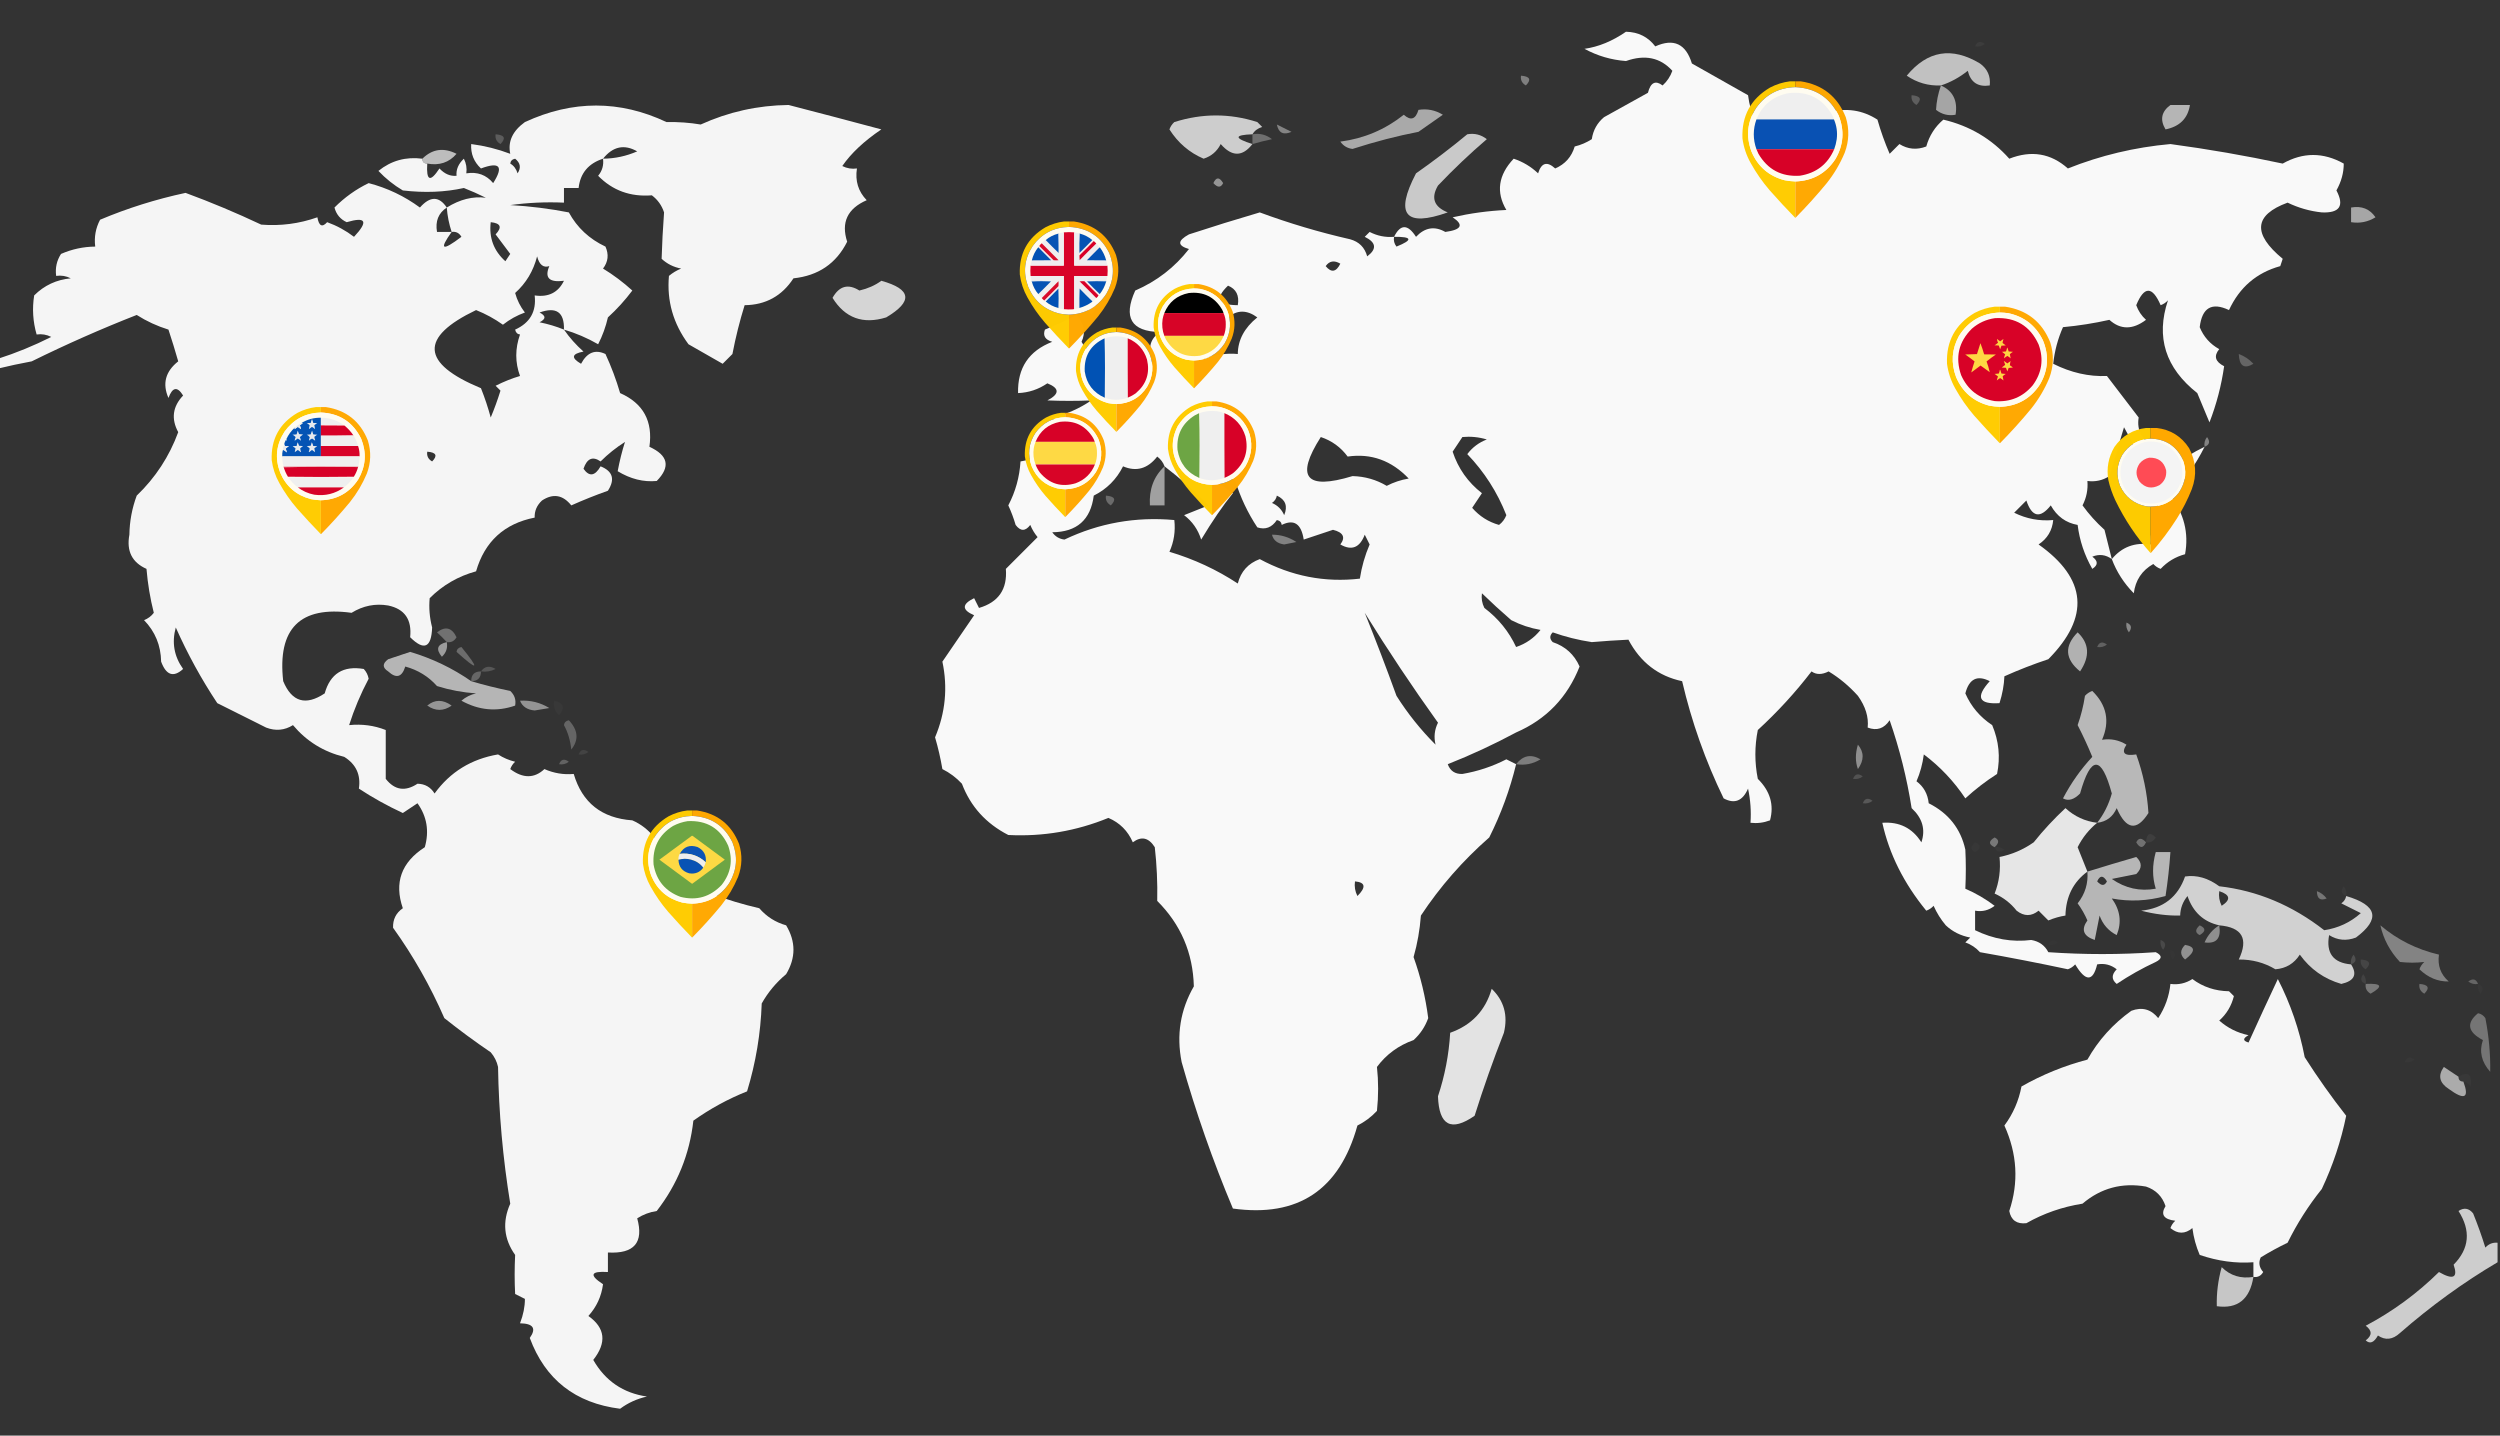 <svg width="1320" height="758" viewBox="0 0 1320 758" fill="none" xmlns="http://www.w3.org/2000/svg">
<rect x="0" y="0" width="1320" height="758" fill="#333333" stroke="none"/>
<g clip-path="url(#clip0_30_721)">
<path opacity="0.967" fill-rule="evenodd" clip-rule="evenodd" d="M1164.02 235.908C1159.3 245.351 1153.28 253.945 1145.98 261.69C1153.18 271.137 1155.76 281.45 1153.71 292.629C1148.68 293.98 1144.38 296.558 1140.82 300.364C1139.31 299.825 1138.02 298.964 1136.95 297.786C1130.96 301.171 1127.52 306.327 1126.64 313.255C1121.43 307.967 1117.57 301.952 1115.04 295.207C1111.85 292.856 1108.41 292.426 1104.73 293.918C1107.85 296.221 1107.85 298.368 1104.73 300.364C1100.6 293.135 1098.02 285.4 1096.99 277.16C1090.78 276.074 1086.05 272.638 1082.81 266.847C1077.17 273.934 1072.87 273.073 1069.92 264.269C1067.77 266.416 1065.62 268.567 1063.48 270.714C1069.96 273.942 1076.83 275.231 1084.1 274.582C1083.58 280.094 1081 284.392 1076.37 287.473C1101.9 305.572 1103.62 325.767 1081.52 348.061C1073.64 350.678 1065.91 353.684 1058.32 357.085C1058.14 361.669 1057.28 366.395 1055.74 371.265C1044.7 371.949 1042.98 368.081 1050.59 359.663C1043.98 356.283 1039.68 358.431 1037.7 366.109C1040.72 373.029 1045.45 378.613 1051.88 382.867C1055.4 391.216 1056.26 399.811 1054.45 408.65C1048.5 412.453 1042.91 416.75 1037.7 421.541C1031.63 412.476 1024.33 404.741 1015.78 398.337C1015.13 403.32 1013.85 408.046 1011.91 412.517C1015.7 415.348 1017.85 419.215 1018.36 424.119C1028.83 429.399 1035.27 437.562 1037.7 448.612C1038.04 455.313 1038.04 462.189 1037.7 469.238C1043.19 471.61 1048.35 474.619 1053.16 478.262C1050.1 480.657 1046.66 481.516 1042.85 480.84C1042.85 484.277 1042.85 487.716 1042.85 491.153C1052.51 495.853 1062.39 497.573 1072.5 496.31C1076.64 497.003 1079.65 499.153 1081.52 502.755C1100.53 504.08 1119.44 504.08 1138.24 502.755C1141.68 504.475 1141.68 506.192 1138.24 507.912C1131.04 511.263 1124.16 515.131 1117.62 519.514C1114.81 517.216 1114.81 514.638 1117.62 511.779C1114.55 509.384 1111.12 508.525 1107.3 509.201C1105.07 518.413 1101.2 518.413 1095.7 509.201C1094.64 510.379 1093.35 511.24 1091.84 511.779C1076.46 508.499 1060.99 505.491 1045.43 502.755C1043.29 500.396 1040.72 498.679 1037.7 497.599C1038.55 496.74 1039.41 495.879 1040.27 495.02C1035.24 494.077 1030.95 491.929 1027.38 488.575C1024.79 485.525 1022.64 482.088 1020.94 478.262C1019.87 479.44 1018.58 480.301 1017.07 480.84C1005.22 466.376 997.487 450.907 993.867 434.432C1002.86 433.775 1009.74 437.211 1014.49 444.745C1016.78 438 1015.06 431.985 1009.34 426.697C1006.84 410.844 1002.97 395.374 997.734 380.289C994.813 384.7 990.946 385.99 986.133 384.156C986.715 378.611 984.996 373.026 980.977 367.398C976.32 362.221 971.164 357.923 965.508 354.507C961.994 356.306 958.988 356.306 956.484 354.507C948 365.575 938.548 375.888 928.125 385.446C926.405 394.039 926.405 402.635 928.125 411.228C934.642 417.673 936.79 424.98 934.57 433.143C931.237 434.406 927.798 434.837 924.258 434.432C924.678 428.355 924.25 422.34 922.969 416.384C920.135 422.93 915.838 424.648 910.078 421.541C900.472 401.743 893.166 381.117 888.164 359.663C875.552 356.99 866.098 349.683 859.805 337.748C853.297 338.06 846.852 338.488 840.469 339.037C833.345 337.96 826.47 336.243 819.844 333.881C818.124 335.601 818.124 337.318 819.844 339.037C826.493 341.278 831.218 345.573 834.023 351.929C827.609 368.226 816.438 379.828 800.508 386.735C788.764 393.038 776.732 398.625 764.414 403.493C765.703 407.054 768.281 408.771 772.148 408.65C780.3 407.257 788.035 404.679 795.352 400.915C797.112 401.851 798.832 402.709 800.508 403.493C797.27 416.864 792.541 429.755 786.328 442.167C772.375 454.39 760.343 468.14 750.234 483.418C749.672 490.962 748.383 498.269 746.367 505.333C750.093 515.739 752.671 526.483 754.102 537.561C752.483 542.094 749.904 545.961 746.367 549.163C738.411 551.981 731.966 556.707 727.031 563.344C727.856 570.975 727.856 578.71 727.031 586.548C724.056 589.752 720.617 592.331 716.719 594.282C707.291 628.279 685.376 642.89 650.977 638.112C640.383 612.941 631.36 587.159 623.906 560.765C621.07 546.497 623.22 533.176 630.352 520.803C629.895 503.137 623.45 488.095 611.016 475.684C611.214 466.069 610.784 456.615 609.727 447.323C606.506 442.231 602.639 441.37 598.125 444.745C595.513 438.696 591.218 434.398 585.234 431.854C568.27 438.799 550.651 441.806 532.383 440.878C520.616 434.852 512.451 425.828 507.891 413.806C504.915 410.601 501.476 408.023 497.578 406.071C496.616 400.404 495.327 394.817 493.711 389.313C499.189 376.321 500.479 362.999 497.578 349.35C503.167 341.136 508.754 332.971 514.336 324.857C507.777 322.024 507.777 319.017 514.336 315.833C515.194 317.553 516.056 319.27 516.914 320.99C527.214 317.989 531.939 311.113 531.094 300.364C536.681 294.777 542.265 289.192 547.852 283.605C546.238 281.672 544.949 279.522 543.984 277.16C541.406 280.597 538.828 280.597 536.25 277.16C535.214 273.623 533.925 270.186 532.383 266.847C536.173 259.607 538.32 251.872 538.828 243.643C548.522 241.432 558.406 241.432 568.477 243.643C568.889 239.262 568.461 234.965 567.188 230.752C562.972 227.592 559.105 224.154 555.586 220.439C563.001 218.772 569.874 215.764 576.211 211.415C568.513 211.744 560.778 211.744 553.008 211.415C559.525 208.022 559.525 205.014 553.008 202.391C548.308 205.607 543.152 207.326 537.539 207.548C537.201 194.305 543.216 185.281 555.586 180.476C551.832 179.387 550.543 177.238 551.719 174.031C557.37 171.711 562.954 169.133 568.477 166.296C572.48 170.847 573.339 175.574 571.055 180.476C575.309 187.729 580.465 194.175 586.523 199.813C585.985 201.324 585.124 202.613 583.945 203.68C591.669 198.755 600.262 194.458 609.727 190.789C605.777 184.782 606.638 179.625 612.305 175.32C597.241 174.936 592.943 167.631 599.414 153.405C610.771 148.486 620.222 141.181 627.773 131.49C621.609 129.707 621.609 127.129 627.773 123.755C640.218 119.679 652.681 115.812 665.156 112.153C680.651 117.887 696.548 122.614 712.852 126.333C717.577 127.622 720.586 130.63 721.875 135.357C727.091 131.457 726.66 128.019 720.586 125.044C721.444 124.185 722.306 123.325 723.164 122.466C727.214 124.553 731.512 125.412 736.055 125.044C739.435 118.255 743.302 118.255 747.656 125.044C752.307 120.096 757.463 119.237 763.125 122.466C771.731 121.304 773.02 118.726 766.992 114.731C776.33 112.603 785.784 111.314 795.352 110.864C789.798 101.464 791.087 92.441 799.219 83.793C804.097 85.417 808.394 87.995 812.109 91.527C813.855 85.883 816.863 85.024 821.133 88.949C826.356 86.707 829.793 82.839 831.445 77.347C834.709 76.549 837.718 75.26 840.469 73.48C841.173 68.764 843.323 64.897 846.914 61.878C854.7 57.496 862.434 53.199 870.117 48.986C871.496 43.55 874.075 42.261 877.852 45.119C880.211 42.984 881.928 40.406 883.008 37.384C876.689 30.395 868.524 28.676 858.516 32.228C850.696 31.632 843.392 29.484 836.602 25.782C844.011 24.734 851.318 21.726 858.516 16.759C865.033 16.908 870.189 19.486 873.984 24.493C883.688 20.103 890.134 23.11 893.32 33.517C903.249 39.11 913.133 44.696 922.969 50.276C923.616 55.259 924.905 59.986 926.836 64.456C936.821 65.153 946.703 66.442 956.484 68.323C960.903 66.838 963.912 63.83 965.508 59.299C974.835 56.809 983.428 58.098 991.289 63.167C993.042 69.326 995.192 75.342 997.734 81.214C999.454 79.495 1001.17 77.777 1002.89 76.058C1007.34 78.832 1012.07 79.262 1017.07 77.347C1018.67 71.643 1021.68 66.916 1026.09 63.167C1040.01 66.458 1051.61 73.333 1060.9 83.793C1072.55 79.223 1082.86 80.942 1091.84 88.949C1109.1 82.061 1127.15 77.764 1145.98 76.058C1165.92 78.749 1185.69 82.186 1205.27 86.371C1215.97 80.325 1226.71 80.325 1237.5 86.371C1237.51 91.188 1236.22 95.915 1233.63 100.551C1237.93 108.694 1235.35 112.562 1225.9 112.153C1219.58 111.48 1213.57 109.761 1207.85 106.997C1190.09 113.532 1189.23 123.415 1205.27 136.646C1204.84 137.935 1204.41 139.224 1203.98 140.514C1191.49 143.966 1182.47 151.701 1176.91 163.718C1167.83 159.424 1162.68 162.432 1161.45 172.742C1163.52 177.825 1166.96 181.692 1171.76 184.344C1168.75 187.967 1169.61 190.976 1174.34 193.367C1172.9 203.534 1170.32 213.417 1166.6 223.017C1164.45 217.861 1162.3 212.704 1160.16 207.548C1143.34 194.304 1138.18 177.975 1144.69 158.561C1143.62 159.741 1142.33 160.6 1140.82 161.139C1136.41 150.966 1132.12 150.966 1127.93 161.139C1129.01 164.161 1130.73 166.74 1133.09 168.874C1126.07 174.172 1119.63 174.172 1113.75 168.874C1105.69 170.688 1097.52 171.978 1089.26 172.742C1086.54 178.883 1084.82 185.329 1084.1 192.078C1093.46 196.775 1102.91 198.923 1112.46 198.524C1118.05 205.829 1123.63 213.134 1129.22 220.439C1128.09 227.331 1131.1 232.917 1138.24 237.197C1134.81 238.916 1134.81 240.635 1138.24 242.354C1141.1 243.998 1144.11 245.287 1147.27 246.221C1152.57 242.174 1158.16 238.736 1164.02 235.908ZM736.055 125.044C745.705 124.939 746.135 126.658 737.344 130.201C736.148 128.668 735.717 126.949 736.055 125.044ZM699.961 140.514C701.897 137.746 704.475 137.316 707.695 139.224C705.499 143.681 702.921 144.11 699.961 140.514ZM648.398 150.827C652.719 152.589 654.439 156.026 653.555 161.139C643.039 161.052 641.319 157.615 648.398 150.827ZM635.508 189.5C637.944 183.624 642.242 179.327 648.398 176.609C641.881 173.986 641.881 170.978 648.398 167.585C653.22 163.552 658.376 163.552 663.867 167.585C657.064 173.051 653.627 179.497 653.555 186.922C647.785 186.347 641.768 187.207 635.508 189.5ZM1115.04 295.207C1113.76 290.097 1112.47 284.941 1111.17 279.738C1106.83 275.827 1102.96 271.529 1099.57 266.847C1101.66 262.797 1102.52 258.499 1102.15 253.956C1106.39 254.506 1110.25 253.647 1113.75 251.378C1116.33 242.784 1118.91 234.189 1121.48 225.595C1129.8 240.339 1136.25 255.809 1140.82 272.003C1136.73 276.317 1135.01 281.473 1135.66 287.473C1127.19 286.225 1120.31 288.803 1115.04 295.207ZM697.383 230.752C703.194 232.696 707.92 236.133 711.562 241.065C723.958 239.27 734.701 243.137 743.789 252.667C739.661 253.372 735.794 254.661 732.188 256.534C726.668 253.264 720.653 251.545 714.141 251.378C689.409 258.903 683.822 252.028 697.383 230.752ZM772.148 230.752C776.529 230.339 780.826 230.768 785.039 232.041C780.873 233.627 777.436 236.205 774.727 239.775C783.727 249.156 790.6 259.899 795.352 272.003C794.557 274.087 793.268 275.806 791.484 277.16C785.867 275.572 781.141 272.563 777.305 268.136C779.024 265.558 780.741 262.98 782.461 260.401C775.085 254.679 769.929 247.374 766.992 238.486C768.779 235.862 770.496 233.284 772.148 230.752ZM676.758 277.16C683.216 273.96 687.083 276.539 688.359 284.895C693.516 283.175 698.672 281.458 703.828 279.738C709.265 281.117 710.554 283.696 707.695 287.473C713.671 290.912 717.969 289.195 720.586 282.316C721.444 284.036 722.306 285.753 723.164 287.473C720.671 293.305 718.951 299.32 718.008 305.52C699.481 307.665 681.863 304.229 665.156 295.207C659.031 297.466 655.163 301.761 653.555 308.099C642.469 300.805 630.437 295.22 617.461 291.34C619.841 286.078 620.699 280.491 620.039 274.582C599.685 272.725 580.349 276.165 562.031 284.895C559.301 284.559 557.153 283.27 555.586 281.027C568.556 280.945 575.863 274.499 577.5 261.69C584.376 258.254 589.532 253.096 592.969 246.221C599.984 249.215 605.999 247.496 611.016 241.065C612.864 242.468 614.153 244.187 614.883 246.221C623.019 252.471 630.754 259.347 638.086 266.847C633.788 268.567 629.493 270.284 625.195 272.003C629.527 275.275 632.535 279.573 634.219 284.895C640.125 275.087 645.709 266.922 650.977 260.401C642.464 254.469 634.729 247.594 627.773 239.775C628.632 239.346 629.493 238.916 630.352 238.486C637.431 243.96 644.735 249.116 652.266 253.956C654.965 262.673 658.832 270.835 663.867 278.449C668.082 279.841 671.519 278.552 674.18 274.582C675.745 274.901 676.603 275.76 676.758 277.16ZM674.18 261.69C678.751 263.789 680.04 267.229 678.047 272.003C676.758 268.995 674.61 266.847 671.602 265.558C673.035 264.57 673.894 263.281 674.18 261.69ZM782.461 313.255C787.279 317.945 792.436 322.671 797.93 327.435C802.807 329.944 807.964 331.664 813.398 332.592C810.003 336.869 805.708 339.878 800.508 341.616C796.7 333.432 791.116 326.559 783.75 320.99C782.505 318.546 782.077 315.967 782.461 313.255ZM720.586 323.568C732.765 343.276 745.656 362.613 759.258 381.578C757.422 385.252 756.992 389.12 757.969 393.18C750.113 385.33 743.24 376.736 737.344 367.398C732.004 352.666 726.418 338.055 720.586 323.568ZM715.43 465.371C720.962 465.876 721.39 468.454 716.719 473.105C715.474 470.661 715.046 468.083 715.43 465.371Z" fill="white"/>
<path opacity="0.043" fill-rule="evenodd" clip-rule="evenodd" d="M1042.85 24.493C1043.88 21.851 1045.59 21.421 1048.01 23.204C1046.48 24.401 1044.76 24.831 1042.85 24.493Z" fill="white"/>
<path opacity="0.695" fill-rule="evenodd" clip-rule="evenodd" d="M1024.8 45.119C1018.21 45.404 1012.19 43.685 1006.76 39.963C1017.67 26.716 1030.56 24.567 1045.43 33.517C1049.39 36.378 1051.11 40.245 1050.59 45.119C1044.37 46.056 1040.5 43.477 1038.98 37.384C1034.55 40.913 1029.83 43.492 1024.8 45.119Z" fill="white"/>
<path opacity="0.374" fill-rule="evenodd" clip-rule="evenodd" d="M803.086 39.963C807.822 40.322 808.681 42.041 805.664 45.119C803.607 43.941 802.748 42.222 803.086 39.963Z" fill="white"/>
<path opacity="0.558" fill-rule="evenodd" clip-rule="evenodd" d="M1024.8 45.119C1031.17 47.972 1033.75 53.129 1032.54 60.588C1028.73 61.264 1025.29 60.405 1022.23 58.01C1022.43 53.812 1023.29 49.515 1024.8 45.119Z" fill="white"/>
<path opacity="0.212" fill-rule="evenodd" clip-rule="evenodd" d="M1009.34 50.276C1014.07 50.635 1014.93 52.354 1011.91 55.432C1009.86 54.254 1009 52.535 1009.34 50.276Z" fill="white"/>
<path opacity="0.951" fill-rule="evenodd" clip-rule="evenodd" d="M318.398 83.793C310.674 86.305 306.377 91.461 305.508 99.262C302.93 99.262 300.352 99.262 297.773 99.262C297.773 101.84 297.773 104.418 297.773 106.997C288.281 106.57 278.829 107 269.414 108.286C279.868 108.883 290.181 110.172 300.352 112.153C304.724 120.183 311.169 126.199 319.688 130.201C321.544 134.358 321.116 138.225 318.398 141.803C323.918 145.174 329.074 149.041 333.867 153.405C329.987 158.571 325.689 163.298 320.977 167.585C319.847 172.536 318.128 177.263 315.82 181.765C310.048 178.445 304.033 175.867 297.773 174.031C300.674 178.23 304.113 182.097 308.086 185.633C301.824 186.796 301.393 188.944 306.797 192.078C310.001 186.063 314.297 184.345 319.688 186.922C322.774 193.597 325.352 200.472 327.422 207.548C339.655 212.96 344.811 222.414 342.891 235.908C352.837 240.429 354.126 246.445 346.758 253.956C339.761 254.625 332.885 252.906 326.133 248.799C327.177 243.257 328.466 238.1 330 233.33C325.29 236.317 320.995 239.755 317.109 243.643C312.951 240.749 309.942 242.038 308.086 247.51C311.133 251.837 314.139 251.408 317.109 246.221C323.56 248.801 324.849 253.098 320.977 259.112C314.428 261.438 307.983 264.016 301.641 266.847C297.18 261.265 292.024 260.404 286.172 264.269C283.455 266.801 282.165 269.809 282.305 273.293C266.24 276.466 255.928 285.921 251.367 301.653C241.921 304.236 233.757 308.965 226.875 315.833C226.391 320.928 226.82 326.084 228.164 331.303C227.779 342.033 223.912 343.75 216.562 336.459C217.541 327.121 213.673 321.534 204.961 319.701C198.162 318.528 191.717 319.817 185.625 323.568C158.434 319.819 146.402 331.852 149.531 359.663C154.101 370.639 161.406 372.786 171.445 366.109C174.358 355.667 181.233 351.369 192.07 353.218C193.416 354.664 194.275 356.384 194.648 358.374C190.433 366.318 186.996 374.48 184.336 382.867C191.089 382.176 197.534 383.035 203.672 385.446C203.672 394.039 203.672 402.635 203.672 411.228C208.369 417.222 213.955 418.081 220.43 413.806C224.372 413.881 227.38 415.601 229.453 418.963C237.679 407.618 248.851 400.745 262.969 398.337C265.72 400.118 268.728 401.407 271.992 402.204C270.814 403.271 269.953 404.561 269.414 406.071C276.081 411.089 282.096 411.089 287.461 406.071C292.383 408.258 297.539 409.119 302.93 408.65C307.398 423.83 317.71 431.996 333.867 433.143C338.472 435.167 342.339 438.173 345.469 442.167C349.733 448.604 351.881 455.05 351.914 461.503C367.403 469.535 383.731 475.55 400.898 479.551C404.735 483.978 409.46 486.987 415.078 488.575C420.234 497.168 420.234 505.764 415.078 514.357C409.811 518.761 405.513 523.917 402.188 529.827C401.638 545.654 399.06 561.124 394.453 576.235C384.416 580.241 374.962 585.398 366.094 591.704C364.137 609.401 357.692 625.301 346.758 639.401C343.05 639.966 339.614 641.255 336.445 643.269C339.988 656.088 334.831 662.103 320.977 661.316C320.977 664.753 320.977 668.192 320.977 671.629C311.809 671.049 310.948 673.197 318.398 678.075C317.548 684.5 314.97 690.087 310.664 694.833C319.592 701.155 320.451 708.89 313.242 718.037C319.584 729.116 329.036 735.562 341.602 737.374C336.353 738.545 331.624 740.692 327.422 743.82C303.76 740.847 287.861 728.384 279.727 706.435C283.295 701.39 281.575 698.811 274.57 698.701C276.308 694.186 277.166 689.891 277.148 685.809C275.429 684.951 273.712 684.09 271.992 683.231C271.649 676.53 271.649 669.654 271.992 662.605C266.001 654.182 265.142 645.159 269.414 635.534C265.511 611.644 263.361 587.581 262.969 563.344C262.327 560.446 261.038 557.867 259.102 555.609C250.708 549.908 242.544 543.891 234.609 537.561C227.198 520.571 218.174 504.671 207.539 489.864C207.383 485.453 209.101 482.016 212.695 479.551C208.031 466.044 211.899 455.303 224.297 447.323C226.709 438.836 225.42 431.101 220.43 424.119C217.852 425.839 215.273 427.556 212.695 429.275C204.404 425.418 196.67 421.121 189.492 416.384C190.573 409.101 187.995 403.516 181.758 399.626C170.874 396.981 161.85 391.394 154.688 382.867C150.237 385.642 145.511 386.072 140.508 384.156C131.914 379.859 123.32 375.563 114.727 371.265C106.301 358.547 98.997 345.225 92.812 331.303C90.63 339.264 91.919 346.568 96.68 353.218C91.616 357.843 87.749 356.554 85.078 349.35C84.926 340.785 81.918 333.479 76.055 327.435C78.138 326.641 79.857 325.352 81.211 323.568C79.294 315.98 78.005 308.246 77.344 300.364C69.709 296.968 66.702 290.951 68.32 282.316C68.429 275.203 69.718 268.329 72.188 261.69C82.095 252.18 89.399 241.007 94.102 228.173C90.287 221.13 91.146 214.684 96.68 208.837C93.648 203.901 91.07 204.331 88.945 210.126C85.626 202.576 87.344 196.13 94.102 190.789C92.522 185.253 90.804 179.667 88.945 174.031C82.987 172.191 77.401 169.613 72.188 166.296C53.563 173.59 35.086 181.754 16.758 190.789C10.658 191.923 4.643 193.212 -1.289 194.656C-1.289 192.938 -1.289 191.219 -1.289 189.5C8.413 186.405 17.866 182.537 27.07 177.898C24.626 176.653 22.048 176.223 19.336 176.609C17.369 169.799 16.939 162.924 18.047 155.983C23.378 150.668 29.823 147.66 37.383 146.959C34.939 145.714 32.361 145.285 29.648 145.67C29.098 141.432 29.957 137.564 32.227 134.068C38.002 131.549 44.017 130.26 50.273 130.201C49.656 125.129 50.516 120.402 52.852 116.02C67.278 109.932 82.317 105.205 97.969 101.84C111.527 106.842 124.848 112.428 137.93 118.599C148.094 119.411 157.977 118.122 167.578 114.731C168.396 119.374 170.115 120.233 172.734 117.31C177.858 119.161 182.585 121.739 186.914 125.044C194.579 116.861 193.29 114.283 183.047 117.31C179.692 115.767 177.544 113.189 176.602 109.575C181.955 104.202 187.97 99.904 194.648 96.684C204.518 99.259 213.541 103.556 221.719 109.575C227.091 103.482 231.817 103.482 235.898 109.575C242.859 105.251 249.734 103.532 256.523 104.418C252.681 102.501 248.814 100.782 244.922 99.262C234.934 101.471 224.192 101.901 212.695 100.551C207.928 97.733 203.631 94.296 199.805 90.238C206.525 84.811 214.259 82.662 223.008 83.793C223.008 85.511 223.867 86.371 225.586 86.371C225.006 95.54 227.154 96.399 232.031 88.949C234.756 91.856 237.763 93.145 241.055 92.816C240.747 89.513 242.036 86.505 244.922 83.793C246.167 86.237 246.596 88.815 246.211 91.527C252.053 90.602 256.779 92.321 260.391 96.684C266.034 87.831 263.887 85.253 253.945 88.949C250.207 85.469 248.488 81.172 248.789 76.058C255.847 76.963 262.721 78.682 269.414 81.214C268.053 74.762 270.631 69.176 277.148 64.456C302.329 52.812 327.249 52.812 351.914 64.456C358.169 64.332 364.183 64.762 369.961 65.745C384.664 59.062 400.133 55.624 416.367 55.432C432.653 59.641 448.98 63.938 465.352 68.323C456.243 74.476 449.367 80.921 444.727 87.66C447.171 88.905 449.749 89.334 452.461 88.949C451.44 95.509 453.16 101.095 457.617 105.707C447.444 110.142 444.007 117.447 447.305 127.622C441.55 139.121 432.099 145.567 418.945 146.959C412.853 156.291 404.26 161.017 393.164 161.139C390.573 169.444 388.423 178.038 386.719 186.922C384.999 188.641 383.282 190.359 381.562 192.078C375.548 188.641 369.53 185.203 363.516 181.765C355.451 170.862 352.012 158.83 353.203 145.67C355.137 144.057 357.287 142.767 359.648 141.803C355.668 141.056 352.231 139.337 349.336 136.646C349.565 128.804 349.993 120.64 350.625 112.153C349.426 108.464 347.276 105.456 344.18 103.129C332.869 104.025 323.418 100.588 315.82 92.816C317.978 90.209 318.837 87.201 318.398 83.793ZM318.398 83.793C323.599 77.306 329.613 76.017 336.445 79.925C330.67 82.444 324.656 83.733 318.398 83.793ZM269.414 86.371C269.569 84.971 270.427 84.111 271.992 83.793C274.784 86.023 275.212 88.601 273.281 91.527C272.565 89.166 271.275 87.447 269.414 86.371ZM235.898 109.575C236.23 113.999 237.09 118.296 238.477 122.466C235.898 122.466 233.32 122.466 230.742 122.466C229.763 116.799 231.482 112.502 235.898 109.575ZM259.102 117.31C264.384 117.84 265.245 119.989 261.68 123.755C264.242 127.181 266.82 130.618 269.414 134.068C268.556 135.357 267.694 136.646 266.836 137.935C260.71 132.452 258.132 125.577 259.102 117.31ZM238.477 122.466C240.736 122.128 242.455 122.988 243.633 125.044C233.418 132.788 231.699 131.929 238.477 122.466ZM297.773 148.248C294.731 154.47 289.575 157.048 282.305 155.983C283.284 164.469 279.848 170.485 271.992 174.031C272.312 175.595 273.17 176.454 274.57 176.609C271.933 184.066 271.933 191.371 274.57 198.524C270.425 199.732 266.127 201.451 261.68 203.68C262.538 204.54 263.399 205.399 264.258 206.258C262.688 211.282 260.968 216.008 259.102 220.439C257.712 215.27 255.994 210.113 253.945 204.969C222.245 191.829 221.385 178.078 251.367 163.718C256.386 165.721 261.112 168.299 265.547 171.452C269.081 168.665 272.949 166.516 277.148 165.007C274.751 161.929 273.031 158.491 271.992 154.694C277.749 149.545 281.616 143.099 283.594 135.357C284.749 139.803 286.899 141.522 290.039 140.514C287.402 146.688 289.98 149.266 297.773 148.248ZM297.773 174.031C293.685 172.36 289.387 171.071 284.883 170.163C288.319 168.444 288.319 166.726 284.883 165.007C293.715 161.815 298.011 164.823 297.773 174.031ZM225.586 238.486C230.322 238.846 231.182 240.565 228.164 243.643C226.108 242.465 225.248 240.746 225.586 238.486Z" fill="white"/>
<path opacity="0.635" fill-rule="evenodd" clip-rule="evenodd" d="M1145.98 55.432C1149.41 55.432 1152.85 55.432 1156.29 55.432C1155.19 62.513 1150.89 66.81 1143.4 68.323C1140.35 63.252 1141.2 58.955 1145.98 55.432Z" fill="white"/>
<path opacity="0.577" fill-rule="evenodd" clip-rule="evenodd" d="M748.945 58.01C753.555 57.275 757.853 58.134 761.836 60.588C757.538 63.596 753.243 66.604 748.945 69.612C737.761 71.755 726.16 74.763 714.141 78.636C711.41 78.301 709.263 77.011 707.695 74.769C720.142 73.164 731.314 68.437 741.211 60.588C744.877 63.88 747.455 63.021 748.945 58.01Z" fill="white"/>
<path opacity="0.757" fill-rule="evenodd" clip-rule="evenodd" d="M661.289 70.901C651.528 71.257 651.528 72.976 661.289 76.058C656.03 82.849 650.443 82.849 644.531 76.058C642.611 79.9 639.602 82.479 635.508 83.793C627.98 80.573 621.965 75.416 617.461 68.323C618 66.812 618.861 65.523 620.039 64.456C634.781 59.789 649.391 59.789 663.867 64.456C664.726 65.315 665.587 66.175 666.445 67.034C664.084 67.752 662.367 69.041 661.289 70.901Z" fill="white"/>
<path opacity="0.396" fill-rule="evenodd" clip-rule="evenodd" d="M674.18 65.745C676.688 67 679.266 68.289 681.914 69.612C677.642 71.482 675.064 70.193 674.18 65.745Z" fill="white"/>
<path opacity="0.2" fill-rule="evenodd" clip-rule="evenodd" d="M261.68 70.901C266.416 71.261 267.274 72.98 264.258 76.058C262.2 74.88 261.342 73.161 261.68 70.901Z" fill="white"/>
<path opacity="0.294" fill-rule="evenodd" clip-rule="evenodd" d="M661.289 70.901C665.1 70.226 668.536 71.085 671.602 73.48C668.093 74.221 664.656 75.081 661.289 76.058C661.289 74.339 661.289 72.62 661.289 70.901Z" fill="white"/>
<path opacity="0.738" fill-rule="evenodd" clip-rule="evenodd" d="M774.727 70.901C778.537 70.226 781.974 71.085 785.039 73.48C776.07 81.159 767.474 89.324 759.258 97.973C755.416 104.504 757.136 109.231 764.414 112.153C741.907 120.129 736.32 113.254 747.656 91.527C757.087 84.912 766.111 78.037 774.727 70.901Z" fill="white"/>
<path opacity="0.677" fill-rule="evenodd" clip-rule="evenodd" d="M225.586 86.371C223.867 86.371 223.008 85.511 223.008 83.793C228.23 78.63 234.246 77.771 241.055 81.214C237.129 85.81 231.973 87.529 225.586 86.371Z" fill="white"/>
<path opacity="0.482" fill-rule="evenodd" clip-rule="evenodd" d="M640.664 96.684C642.152 93.401 643.869 93.401 645.82 96.684C644.609 99.166 642.889 99.166 640.664 96.684Z" fill="white"/>
<path opacity="0.565" fill-rule="evenodd" clip-rule="evenodd" d="M1241.37 109.575C1246.95 108.585 1251.25 110.303 1254.26 114.731C1250.27 117.186 1245.98 118.045 1241.37 117.31C1241.37 114.731 1241.37 112.153 1241.37 109.575Z" fill="white"/>
<path opacity="0.114" fill-rule="evenodd" clip-rule="evenodd" d="M24.492 132.779C27.93 134.498 27.93 134.498 24.492 132.779V132.779Z" fill="white"/>
<path opacity="0.79" fill-rule="evenodd" clip-rule="evenodd" d="M465.352 148.248C481.297 152.686 482.156 159.132 467.93 167.585C455.658 171.385 446.204 167.948 439.57 157.272C443.12 150.957 447.849 149.668 453.75 153.405C458.205 152.376 462.072 150.657 465.352 148.248Z" fill="white"/>
<path opacity="0.345" fill-rule="evenodd" clip-rule="evenodd" d="M555.586 155.983C559.023 157.702 559.023 157.702 555.586 155.983V155.983Z" fill="white"/>
<path opacity="0.435" fill-rule="evenodd" clip-rule="evenodd" d="M576.211 158.561C579.501 160.847 579.501 163.425 576.211 166.296C573.473 163.912 573.473 161.334 576.211 158.561Z" fill="white"/>
<path opacity="0.244" fill-rule="evenodd" clip-rule="evenodd" d="M1182.07 186.922C1185.02 187.974 1187.6 189.693 1189.8 192.078C1184.92 195.016 1182.34 193.297 1182.07 186.922Z" fill="white"/>
<path opacity="0.392" fill-rule="evenodd" clip-rule="evenodd" d="M1164.02 235.908C1163.69 234.003 1164.12 232.284 1165.31 230.752C1167.1 233.167 1166.67 234.886 1164.02 235.908Z" fill="white"/>
<path opacity="0.533" fill-rule="evenodd" clip-rule="evenodd" d="M614.883 246.221C614.883 253.096 614.883 259.971 614.883 266.847C612.305 266.847 609.727 266.847 607.148 266.847C606.651 258.31 609.229 251.435 614.883 246.221Z" fill="white"/>
<path opacity="0.277" fill-rule="evenodd" clip-rule="evenodd" d="M583.945 261.69C588.681 262.049 589.54 263.769 586.523 266.847C584.466 265.669 583.608 263.949 583.945 261.69Z" fill="white"/>
<path opacity="0.38" fill-rule="evenodd" clip-rule="evenodd" d="M671.602 282.316C676.263 282.293 680.561 283.582 684.492 286.184C682.345 286.614 680.194 287.042 678.047 287.473C674.499 286.998 672.352 285.279 671.602 282.316Z" fill="white"/>
<path opacity="0.263" fill-rule="evenodd" clip-rule="evenodd" d="M1125.35 320.99C1128.79 322.709 1128.79 322.709 1125.35 320.99V320.99Z" fill="white"/>
<path opacity="0.422" fill-rule="evenodd" clip-rule="evenodd" d="M1122.77 328.724C1125.42 329.748 1125.85 331.465 1124.06 333.881C1122.87 332.349 1122.44 330.63 1122.77 328.724Z" fill="white"/>
<path opacity="0.301" fill-rule="evenodd" clip-rule="evenodd" d="M235.898 339.037C234.376 337.359 232.657 335.639 230.742 333.881C235.135 330.47 238.573 331.328 241.055 336.459C239.877 338.517 238.158 339.375 235.898 339.037Z" fill="white"/>
<path opacity="0.619" fill-rule="evenodd" clip-rule="evenodd" d="M1096.99 333.881C1103.16 339.713 1103.59 346.587 1098.28 354.507C1090.28 348.01 1089.85 341.134 1096.99 333.881Z" fill="white"/>
<path opacity="0.225" fill-rule="evenodd" clip-rule="evenodd" d="M1107.3 341.616C1108.33 338.973 1110.05 338.542 1112.46 340.327C1110.93 341.523 1109.21 341.953 1107.3 341.616Z" fill="white"/>
<path opacity="0.514" fill-rule="evenodd" clip-rule="evenodd" d="M235.898 339.037C236.463 342.067 235.604 344.645 233.32 346.772C229.974 342.771 230.833 340.192 235.898 339.037Z" fill="white"/>
<path opacity="0.28" fill-rule="evenodd" clip-rule="evenodd" d="M241.055 344.194C241.209 342.794 242.069 341.935 243.633 341.616C253.476 353.731 252.617 354.589 241.055 344.194Z" fill="white"/>
<path opacity="0.637" fill-rule="evenodd" clip-rule="evenodd" d="M248.789 359.663C255.293 361.607 262.167 363.324 269.414 364.82C271.698 366.947 272.557 369.525 271.992 372.554C262.306 375.932 252.853 375.073 243.633 369.976C245.891 368.04 248.469 366.751 251.367 366.109C244.338 365.64 237.464 364.35 230.742 362.241C226.244 357.191 220.658 353.754 213.984 351.929C212.239 357.572 209.231 358.431 204.961 354.507C201.838 352.511 201.838 350.364 204.961 348.061C208.828 346.772 212.695 345.483 216.562 344.194C228.238 347.669 238.98 352.826 248.789 359.663Z" fill="white"/>
<path opacity="0.178" fill-rule="evenodd" clip-rule="evenodd" d="M253.945 354.507C255.88 351.74 258.46 351.31 261.68 353.218C259.236 354.463 256.658 354.891 253.945 354.507Z" fill="white"/>
<path opacity="0.252" fill-rule="evenodd" clip-rule="evenodd" d="M253.945 354.507C253.945 357.944 252.226 359.663 248.789 359.663C248.789 356.227 250.508 354.507 253.945 354.507Z" fill="white"/>
<path opacity="0.649" fill-rule="evenodd" clip-rule="evenodd" d="M1107.3 434.432C1110.84 429.897 1113.42 424.74 1115.04 418.963C1109.55 398.711 1103.97 398.711 1098.28 418.963C1095.07 422.242 1092.06 423.101 1089.26 421.541C1093.5 413.461 1098.65 406.157 1104.73 399.626C1102.41 393.974 1099.83 388.39 1096.99 382.867C1098.77 377.855 1100.06 372.699 1100.86 367.398C1101.93 366.22 1103.22 365.359 1104.73 364.82C1112.39 372.312 1114.11 380.908 1109.88 390.602C1114.49 389.867 1118.79 390.726 1122.77 393.18C1119.91 397.599 1121.63 399.319 1127.93 398.337C1131.56 408.343 1133.71 418.656 1134.38 429.276C1128.2 439.001 1122.61 438.139 1117.62 426.697C1115.6 431.307 1112.16 433.885 1107.3 434.432Z" fill="white"/>
<path opacity="0.482" fill-rule="evenodd" clip-rule="evenodd" d="M225.586 372.554C229.543 369.234 233.84 369.234 238.477 372.554C234.178 375.561 229.881 375.561 225.586 372.554Z" fill="white"/>
<path opacity="0.471" fill-rule="evenodd" clip-rule="evenodd" d="M274.57 369.976C280.126 369.646 285.282 370.935 290.039 373.844C287.461 374.274 284.883 374.702 282.305 375.133C278.36 374.772 275.782 373.052 274.57 369.976Z" fill="white"/>
<path opacity="0.026" fill-rule="evenodd" clip-rule="evenodd" d="M292.617 369.976C297.683 371.131 298.542 373.709 295.195 377.711C292.911 375.584 292.053 373.006 292.617 369.976Z" fill="white"/>
<path opacity="0.247" fill-rule="evenodd" clip-rule="evenodd" d="M297.773 382.867C297.928 381.467 298.787 380.609 300.352 380.289C305.26 385.526 305.691 390.682 301.641 395.759C301.13 390.906 299.841 386.611 297.773 382.867Z" fill="white"/>
<path opacity="0.08" fill-rule="evenodd" clip-rule="evenodd" d="M305.508 398.337C306.531 395.694 308.248 395.263 310.664 397.048C309.133 398.244 307.413 398.674 305.508 398.337Z" fill="white"/>
<path opacity="0.453" fill-rule="evenodd" clip-rule="evenodd" d="M980.977 393.18C984.297 397.138 984.297 401.433 980.977 406.071C979.553 402.196 979.553 397.901 980.977 393.18Z" fill="white"/>
<path opacity="0.363" fill-rule="evenodd" clip-rule="evenodd" d="M800.508 403.493C804.104 398.852 808.399 397.991 813.398 400.915C809.415 403.369 805.117 404.228 800.508 403.493Z" fill="white"/>
<path opacity="0.231" fill-rule="evenodd" clip-rule="evenodd" d="M295.195 403.493C296.219 400.851 297.936 400.42 300.352 402.204C298.82 403.4 297.101 403.831 295.195 403.493Z" fill="white"/>
<path opacity="0.155" fill-rule="evenodd" clip-rule="evenodd" d="M978.398 411.228C979.422 408.585 981.139 408.155 983.555 409.939C982.023 411.135 980.304 411.566 978.398 411.228Z" fill="white"/>
<path opacity="0.18" fill-rule="evenodd" clip-rule="evenodd" d="M983.555 424.119C984.578 421.476 986.295 421.046 988.711 422.83C987.18 424.026 985.46 424.457 983.555 424.119Z" fill="white"/>
<path opacity="0.18" fill-rule="evenodd" clip-rule="evenodd" d="M986.133 426.697C989.569 428.417 989.569 428.417 986.133 426.697V426.697Z" fill="white"/>
<path opacity="0.877" fill-rule="evenodd" clip-rule="evenodd" d="M1107.3 434.432C1103.01 437.923 1099.57 442.218 1096.99 447.323C1098.76 451.647 1100.48 455.945 1102.15 460.214C1094.67 465.698 1090.8 473.433 1090.55 483.418C1087.67 483.844 1084.66 484.702 1081.52 485.997C1079.8 484.277 1078.09 482.56 1076.37 480.84C1072.59 483.921 1068.72 483.921 1064.77 480.84C1061.69 476.911 1057.82 473.905 1053.16 471.816C1055.57 465.678 1056.43 459.232 1055.74 452.48C1062.21 451.214 1068.23 448.635 1073.79 444.745C1078.96 438.286 1084.55 432.271 1090.55 426.697C1095.34 431.083 1100.93 433.661 1107.3 434.432Z" fill="white"/>
<path opacity="0.337" fill-rule="evenodd" clip-rule="evenodd" d="M1053.16 447.323C1049.88 445.835 1049.88 444.118 1053.16 442.167C1055.65 443.378 1055.65 445.098 1053.16 447.323Z" fill="white"/>
<path opacity="0.055" fill-rule="evenodd" clip-rule="evenodd" d="M1133.09 444.745C1133.44 440.009 1135.16 439.15 1138.24 442.167C1137.06 444.224 1135.34 445.083 1133.09 444.745Z" fill="white"/>
<path opacity="0.306" fill-rule="evenodd" clip-rule="evenodd" d="M1133.09 444.745C1131.6 448.027 1129.88 448.027 1127.93 444.745C1129.14 442.262 1130.86 442.262 1133.09 444.745Z" fill="white"/>
<path opacity="0.02" fill-rule="evenodd" clip-rule="evenodd" d="M1042.85 444.745C1046.13 446.233 1046.13 447.95 1042.85 449.901C1040.37 448.69 1040.37 446.97 1042.85 444.745Z" fill="white"/>
<path opacity="0.024" fill-rule="evenodd" clip-rule="evenodd" d="M1053.16 447.323C1055.07 446.985 1056.79 447.416 1058.32 448.612C1055.9 450.396 1054.19 449.966 1053.16 447.323Z" fill="white"/>
<path opacity="0.644" fill-rule="evenodd" clip-rule="evenodd" d="M1102.15 460.214C1110.66 457.569 1119.25 454.991 1127.93 452.48C1131.1 455.447 1131.1 458.453 1127.93 461.503C1123.63 462.362 1119.34 463.223 1115.04 464.082C1122.14 469.034 1129.87 470.754 1138.24 469.238C1136.35 463.146 1136.35 456.7 1138.24 449.901C1140.82 449.901 1143.4 449.901 1145.98 449.901C1145.45 457.682 1144.59 465.417 1143.4 473.105C1133.88 475.733 1124.43 476.161 1115.04 474.395C1119.49 480.541 1120.35 486.987 1117.62 493.731C1113.24 491.504 1110.24 488.067 1108.59 483.418C1107.74 487.716 1106.87 492.012 1106.02 496.31C1099.99 494.268 1098.7 490.831 1102.15 485.997C1100.76 482.779 1099.04 479.77 1096.99 476.973C1100.9 472.082 1102.62 466.495 1102.15 460.214ZM1107.3 465.371C1108.79 462.089 1110.51 462.089 1112.46 465.371C1111.25 467.854 1109.53 467.854 1107.3 465.371Z" fill="white"/>
<path opacity="0.776" fill-rule="evenodd" clip-rule="evenodd" d="M1238.79 473.105C1255.27 477.947 1256.99 485.252 1243.95 495.02C1238.94 496.936 1234.22 496.505 1229.77 493.731C1228.05 503.227 1231.92 508.383 1241.37 509.201C1244.79 514.525 1243.07 517.962 1236.21 519.514C1227.13 516.871 1219.82 511.714 1214.3 504.044C1211.3 508.757 1207 511.335 1201.41 511.779C1195.55 508.273 1189.11 506.553 1182.07 506.622C1187.32 495.631 1183.88 489.616 1171.76 488.575C1163.47 486.726 1157.89 481.57 1155 473.105C1152.51 476.143 1151.22 479.579 1151.13 483.418C1144.53 483.55 1137.65 482.689 1130.51 480.84C1142.19 479.652 1149.92 473.637 1153.71 462.793C1159.83 461.859 1165.85 463.579 1171.76 467.949C1191.79 470.236 1210.27 477.971 1227.19 491.153C1234.58 490.032 1241.02 487.025 1246.52 482.129C1243.09 480.41 1239.65 478.692 1236.21 476.973C1237.64 475.985 1238.5 474.696 1238.79 473.105ZM1171.76 470.527C1177.58 472.43 1178.01 475.008 1173.05 478.262C1171.8 475.818 1171.37 473.24 1171.76 470.527Z" fill="white"/>
<path opacity="0.029" fill-rule="evenodd" clip-rule="evenodd" d="M1238.79 473.105C1236.15 472.082 1235.72 470.365 1237.5 467.949C1238.7 469.48 1239.13 471.2 1238.79 473.105Z" fill="white"/>
<path opacity="0.322" fill-rule="evenodd" clip-rule="evenodd" d="M1223.32 470.527C1225.35 471.257 1227.07 472.546 1228.48 474.395C1225.08 475.756 1223.36 474.467 1223.32 470.527Z" fill="white"/>
<path opacity="0.09" fill-rule="evenodd" clip-rule="evenodd" d="M1027.38 488.575C1025.66 490.295 1025.66 490.295 1027.38 488.575V488.575Z" fill="white"/>
<path opacity="0.322" fill-rule="evenodd" clip-rule="evenodd" d="M1161.45 488.575C1164.73 490.062 1164.73 491.78 1161.45 493.731C1158.96 492.52 1158.96 490.8 1161.45 488.575Z" fill="white"/>
<path opacity="0.394" fill-rule="evenodd" clip-rule="evenodd" d="M1256.84 488.575C1265.77 496.157 1276.08 501.314 1287.77 504.044C1286.94 509.773 1288.66 514.502 1292.93 518.224C1287.18 518.33 1282.03 516.183 1277.46 511.779C1278 510.268 1278.86 508.979 1280.04 507.912C1275.85 508.414 1271.55 508.414 1267.15 507.912C1261.89 502.278 1258.45 495.833 1256.84 488.575Z" fill="white"/>
<path opacity="0.453" fill-rule="evenodd" clip-rule="evenodd" d="M1171.76 488.575C1172.88 495.448 1170.3 498.457 1164.02 497.599C1165.73 493.685 1168.31 490.676 1171.76 488.575Z" fill="white"/>
<path opacity="0.01" fill-rule="evenodd" clip-rule="evenodd" d="M1081.52 498.888C1082.55 496.245 1084.26 495.814 1086.68 497.599C1085.15 498.795 1083.43 499.225 1081.52 498.888Z" fill="white"/>
<path opacity="0.11" fill-rule="evenodd" clip-rule="evenodd" d="M1140.82 496.31C1143.46 497.333 1143.89 499.05 1142.11 501.466C1140.91 499.935 1140.48 498.215 1140.82 496.31Z" fill="white"/>
<path opacity="0.462" fill-rule="evenodd" clip-rule="evenodd" d="M1153.71 498.888C1159.27 499.847 1159.27 502.425 1153.71 506.622C1150.97 504.238 1150.97 501.659 1153.71 498.888Z" fill="white"/>
<path opacity="0.01" fill-rule="evenodd" clip-rule="evenodd" d="M1145.98 501.466C1148.62 502.49 1149.05 504.207 1147.27 506.622C1146.07 505.091 1145.64 503.371 1145.98 501.466Z" fill="white"/>
<path opacity="0.141" fill-rule="evenodd" clip-rule="evenodd" d="M1241.37 509.201C1241.03 507.295 1241.46 505.576 1242.66 504.044C1244.44 506.46 1244.01 508.177 1241.37 509.201Z" fill="white"/>
<path opacity="0.092" fill-rule="evenodd" clip-rule="evenodd" d="M1246.52 506.622C1251.26 506.981 1252.12 508.7 1249.1 511.779C1247.04 510.601 1246.19 508.881 1246.52 506.622Z" fill="white"/>
<path opacity="0.114" fill-rule="evenodd" clip-rule="evenodd" d="M1109.88 514.357C1113.32 516.077 1113.32 516.077 1109.88 514.357V514.357Z" fill="white"/>
<path opacity="0.954" fill-rule="evenodd" clip-rule="evenodd" d="M1189.8 674.207C1189.8 671.629 1189.8 669.051 1189.8 666.473C1180.48 667.156 1171.02 665.867 1161.45 662.605C1159.51 658.135 1158.23 653.409 1157.58 648.425C1153.73 651.64 1149.86 651.64 1145.98 648.425C1146.52 646.914 1147.38 645.625 1148.55 644.558C1142.4 643.826 1140.69 641.247 1143.4 636.823C1141.68 631.667 1138.24 628.23 1133.09 626.51C1120.41 624.306 1109.24 627.315 1099.57 635.534C1088.95 637.212 1079.06 640.649 1069.92 645.847C1064.84 646.412 1061.83 644.261 1060.9 639.401C1065.95 624.285 1065.1 609.246 1058.32 594.282C1062.87 588.159 1065.88 581.283 1067.34 573.656C1078.31 567.422 1089.91 562.694 1102.15 559.476C1107.89 549.251 1115.62 540.658 1125.35 533.694C1131.03 531.567 1135.75 532.856 1139.53 537.561C1143.17 532.018 1145.32 526 1145.98 519.514C1150.21 520.065 1154.08 519.204 1157.58 516.935C1163.16 521.115 1169.61 523.265 1176.91 523.381C1177.77 524.239 1178.63 525.101 1179.49 525.959C1178.21 531.105 1175.64 535.403 1171.76 538.85C1176.19 542.787 1181.35 545.366 1187.23 546.585C1184.14 548.271 1184.14 549.56 1187.23 550.452C1192.38 539.077 1197.54 527.906 1202.7 516.935C1209.37 529.973 1214.1 543.723 1216.88 558.187C1223.67 568.848 1230.97 579.161 1238.79 589.126C1236.04 602.52 1231.75 615.411 1225.9 627.799C1218.87 636.563 1212.85 646.017 1207.85 656.16C1202.99 658.496 1198.26 661.074 1193.67 663.895C1192.4 666.599 1192.83 669.177 1194.96 671.629C1193.78 673.687 1192.06 674.545 1189.8 674.207Z" fill="white"/>
<path opacity="0.075" fill-rule="evenodd" clip-rule="evenodd" d="M1249.1 519.514C1246.46 518.49 1246.03 516.773 1247.81 514.357C1249.01 515.889 1249.44 517.608 1249.1 519.514Z" fill="white"/>
<path opacity="0.243" fill-rule="evenodd" clip-rule="evenodd" d="M1308.4 519.514C1306.49 519.851 1304.77 519.421 1303.24 518.224C1305.66 516.44 1307.37 516.871 1308.4 519.514Z" fill="white"/>
<path opacity="0.343" fill-rule="evenodd" clip-rule="evenodd" d="M1249.1 519.514C1257.6 519.073 1258.46 520.79 1251.68 524.67C1249.62 523.492 1248.76 521.772 1249.1 519.514Z" fill="white"/>
<path opacity="0.02" fill-rule="evenodd" clip-rule="evenodd" d="M1308.4 519.514C1311.04 520.537 1311.47 522.254 1309.69 524.67C1308.49 523.139 1308.06 521.419 1308.4 519.514Z" fill="white"/>
<path opacity="0.863" fill-rule="evenodd" clip-rule="evenodd" d="M787.617 522.092C794.13 528.354 796.277 536.089 794.062 545.296C788.398 559.711 783.242 574.322 778.594 589.126C766.196 597.717 759.75 594.277 759.258 578.813C762.872 567.987 765.02 556.813 765.703 545.296C777.021 541.284 784.327 533.55 787.617 522.092Z" fill="white"/>
<path opacity="0.306" fill-rule="evenodd" clip-rule="evenodd" d="M1277.46 519.514C1282.2 519.872 1283.06 521.592 1280.04 524.67C1277.98 523.492 1277.12 521.772 1277.46 519.514Z" fill="white"/>
<path opacity="0.326" fill-rule="evenodd" clip-rule="evenodd" d="M1308.4 534.983C1309.99 535.269 1311.28 536.128 1312.27 537.561C1314.12 547.041 1314.98 556.493 1314.84 565.922C1310.21 560.729 1308.92 555.142 1310.98 549.163C1302.91 544.909 1302.06 540.183 1308.4 534.983Z" fill="white"/>
<path opacity="0.02" fill-rule="evenodd" clip-rule="evenodd" d="M1269.73 560.765C1270.75 558.123 1272.47 557.692 1274.88 559.476C1273.35 560.672 1271.63 561.103 1269.73 560.765Z" fill="white"/>
<path opacity="0.588" fill-rule="evenodd" clip-rule="evenodd" d="M1298.09 568.5C1298.09 570.22 1298.94 571.078 1300.66 571.078C1303.9 579.8 1301.32 581.089 1292.93 574.946C1287.98 571.746 1287.12 567.879 1290.35 563.344C1292.98 565.13 1295.55 566.847 1298.09 568.5Z" fill="white"/>
<path opacity="0.027" fill-rule="evenodd" clip-rule="evenodd" d="M1298.09 568.5C1303.23 565.437 1305.38 567.157 1304.53 573.656C1303.54 572.223 1302.25 571.364 1300.66 571.078C1298.94 571.078 1298.09 570.22 1298.09 568.5Z" fill="white"/>
<path opacity="0.757" fill-rule="evenodd" clip-rule="evenodd" d="M1318.71 656.16C1318.71 659.597 1318.71 663.036 1318.71 666.473C1300.68 677.108 1283.5 689.571 1267.15 703.857C1263.3 707.384 1259.43 707.815 1255.55 705.146C1253.46 708.91 1251.31 709.769 1249.1 707.724C1252.54 705.146 1252.54 702.568 1249.1 699.99C1263.37 692.425 1276.26 682.973 1287.77 671.629C1295.33 675.955 1297.91 674.666 1295.51 667.762C1303.85 659.272 1304.71 649.817 1298.09 639.401C1301.01 637.47 1303.59 637.898 1305.82 640.69C1308.22 646.607 1310.37 652.625 1312.27 658.738C1314 656.799 1316.14 655.938 1318.71 656.16Z" fill="white"/>
<path opacity="0.722" fill-rule="evenodd" clip-rule="evenodd" d="M1189.8 674.207C1187.9 686.07 1181.45 691.226 1170.47 689.677C1170.28 682.824 1171.14 675.95 1173.05 669.051C1177.57 673.563 1183.16 675.283 1189.8 674.207Z" fill="white"/>
<g clip-path="url(#clip1_30_721)">
<path opacity="0.986" fill-rule="evenodd" clip-rule="evenodd" d="M1053.12 161.93C1054.05 161.93 1054.99 161.93 1055.93 161.93C1055.93 162.961 1055.93 163.992 1055.93 165.023C1046.52 165.354 1039.33 169.479 1034.34 177.398C1030.51 184.369 1030 191.588 1032.8 199.055C1036.15 206.957 1041.99 211.996 1050.3 214.172C1052.17 214.522 1054.04 214.733 1055.93 214.805C1055.93 221.18 1055.93 227.555 1055.93 233.93C1055.88 233.93 1055.84 233.93 1055.79 233.93C1051.19 229.21 1046.71 224.382 1042.36 219.445C1038.55 215.008 1035.22 210.227 1032.37 205.102C1030.08 201.02 1028.62 196.661 1028.02 192.023C1027.55 180.171 1032.41 171.242 1042.57 165.234C1045.9 163.49 1049.42 162.389 1053.12 161.93Z" fill="#FFCC00"/>
<path opacity="0.986" fill-rule="evenodd" clip-rule="evenodd" d="M1055.93 161.93C1056.87 161.93 1057.8 161.93 1058.74 161.93C1070.33 163.68 1078.27 170.008 1082.58 180.914C1084.52 187.215 1084.33 193.449 1082.02 199.617C1079.57 205.476 1076.38 210.866 1072.45 215.789C1067.28 222.07 1061.81 228.117 1056.07 233.93C1056.02 233.93 1055.98 233.93 1055.93 233.93C1055.93 227.555 1055.93 221.18 1055.93 214.805C1065.06 214.497 1072.11 210.559 1077.09 202.992C1081.47 195.463 1081.99 187.681 1078.64 179.648C1074.89 171.96 1068.82 167.202 1060.43 165.375C1058.94 165.16 1057.44 165.042 1055.93 165.023C1055.93 163.992 1055.93 162.961 1055.93 161.93Z" fill="#FFA800"/>
<path fill-rule="evenodd" clip-rule="evenodd" d="M1055.93 165.023C1057.44 165.042 1058.94 165.16 1060.43 165.375C1068.82 167.202 1074.89 171.96 1078.64 179.648C1081.99 187.681 1081.47 195.463 1077.09 202.992C1072.11 210.559 1065.06 214.497 1055.93 214.805C1054.04 214.733 1052.17 214.522 1050.3 214.172C1041.99 211.996 1036.15 206.957 1032.8 199.055C1030 191.588 1030.51 184.369 1034.34 177.398C1039.33 169.479 1046.52 165.354 1055.93 165.023Z" fill="#FFFCF0"/>
<path fill-rule="evenodd" clip-rule="evenodd" d="M1053.4 167.977C1064.25 167.433 1071.91 172.073 1076.39 181.898C1079.18 189.638 1078.14 196.809 1073.3 203.414C1068.07 209.623 1061.39 212.412 1053.26 211.781C1044.86 210.407 1038.93 205.837 1035.47 198.07C1032.25 188.678 1034.15 180.498 1041.16 173.531C1044.69 170.472 1048.77 168.62 1053.4 167.977Z" fill="#D80227"/>
<path fill-rule="evenodd" clip-rule="evenodd" d="M1055.37 182.461C1054.71 182.367 1054.05 182.273 1053.4 182.18C1053.93 181.816 1054.44 181.418 1054.95 180.984C1054.63 180.307 1054.44 179.627 1054.38 178.945C1054.95 179.367 1055.51 179.789 1056.07 180.211C1056.64 179.772 1057.23 179.35 1057.83 178.945C1057.7 179.573 1057.53 180.205 1057.34 180.844C1057.38 180.961 1057.43 181.078 1057.48 181.195C1058.01 181.567 1058.53 181.965 1059.02 182.391C1058.27 182.437 1057.52 182.484 1056.77 182.531C1056.58 183.178 1056.35 183.811 1056.07 184.43C1055.83 183.77 1055.6 183.114 1055.37 182.461Z" fill="#FED543"/>
<path fill-rule="evenodd" clip-rule="evenodd" d="M1045.66 181.195C1046.4 183.123 1047.06 185.091 1047.63 187.102C1049.7 187.078 1051.76 187.102 1053.82 187.172C1052.14 188.34 1050.5 189.559 1048.9 190.828C1049.6 192.722 1050.16 194.62 1050.59 196.523C1048.98 195.334 1047.36 194.162 1045.73 193.008C1044.09 194.227 1042.45 195.445 1040.81 196.664C1041.34 194.714 1041.92 192.769 1042.57 190.828C1040.97 189.559 1039.33 188.34 1037.65 187.172C1039.71 187.148 1041.78 187.078 1043.84 186.961C1044.47 185.046 1045.08 183.124 1045.66 181.195Z" fill="#FED843"/>
<path fill-rule="evenodd" clip-rule="evenodd" d="M1053.4 182.18C1054.05 182.273 1054.71 182.367 1055.37 182.461C1054.62 182.484 1053.87 182.461 1053.12 182.391C1053.19 182.29 1053.29 182.219 1053.4 182.18Z" fill="#F7AE3E"/>
<path fill-rule="evenodd" clip-rule="evenodd" d="M1059.73 183.586C1059.87 183.582 1059.96 183.652 1060.01 183.797C1060.21 184.379 1060.4 184.965 1060.57 185.555C1061.32 185.671 1062.07 185.742 1062.82 185.766C1062.24 186.113 1061.7 186.511 1061.2 186.961C1061.32 187.718 1061.46 188.468 1061.62 189.211C1061.1 188.707 1060.51 188.285 1059.87 187.945C1059.24 188.315 1058.66 188.737 1058.11 189.211C1058.19 188.482 1058.4 187.779 1058.74 187.102C1058.16 186.683 1057.6 186.238 1057.05 185.766C1057.76 185.742 1058.47 185.671 1059.16 185.555C1059.44 184.92 1059.63 184.264 1059.73 183.586Z" fill="#FED543"/>
<path fill-rule="evenodd" clip-rule="evenodd" d="M1058.04 190.617C1058.68 190.981 1059.29 191.403 1059.87 191.883C1060.44 191.444 1061.03 191.022 1061.62 190.617C1061.4 191.346 1061.26 192.096 1061.2 192.867C1061.78 193.211 1062.32 193.61 1062.82 194.062C1062.07 194.087 1061.32 194.157 1060.57 194.273C1060.36 194.895 1060.13 195.505 1059.87 196.102C1059.65 195.462 1059.41 194.829 1059.16 194.203C1058.41 194.156 1057.66 194.109 1056.91 194.062C1057.55 193.628 1058.16 193.159 1058.74 192.656C1058.47 191.991 1058.23 191.312 1058.04 190.617Z" fill="#FED543"/>
<path fill-rule="evenodd" clip-rule="evenodd" d="M1055.93 195.258C1056.07 195.254 1056.16 195.324 1056.21 195.469C1056.39 196.059 1056.58 196.645 1056.77 197.227C1057.52 197.343 1058.27 197.413 1059.02 197.437C1058.45 197.784 1057.91 198.183 1057.41 198.633C1057.52 199.39 1057.66 200.14 1057.83 200.883C1057.28 200.409 1056.69 199.987 1056.07 199.617C1055.45 199.987 1054.86 200.409 1054.31 200.883C1054.45 200.17 1054.66 199.467 1054.95 198.773C1054.36 198.301 1053.75 197.856 1053.12 197.437C1053.87 197.413 1054.62 197.343 1055.37 197.227C1055.64 196.592 1055.83 195.936 1055.93 195.258Z" fill="#FED543"/>
</g>
<g clip-path="url(#clip2_30_721)">
<path opacity="0.986" fill-rule="evenodd" clip-rule="evenodd" d="M166.817 214.935C167.69 214.935 168.562 214.935 169.435 214.935C169.435 215.894 169.435 216.854 169.435 217.813C161.359 218.023 154.968 221.382 150.264 227.89C145.833 234.676 145.048 241.873 147.908 249.481C151.031 256.835 156.462 261.524 164.2 263.549C165.932 263.875 167.677 264.071 169.435 264.138C169.435 270.07 169.435 276.002 169.435 281.935C169.391 281.935 169.347 281.935 169.304 281.935C165.021 277.543 160.855 273.05 156.807 268.456C153.258 264.327 150.161 259.877 147.516 255.108C145.377 251.31 144.025 247.254 143.459 242.938C143.029 231.91 147.544 223.6 157.003 218.01C160.105 216.387 163.376 215.362 166.817 214.935Z" fill="#FFCC00"/>
<path opacity="0.986" fill-rule="evenodd" clip-rule="evenodd" d="M169.435 214.935C170.307 214.935 171.179 214.935 172.052 214.935C182.831 216.563 190.224 222.452 194.232 232.601C196.038 238.464 195.863 244.265 193.709 250.005C191.433 255.457 188.467 260.473 184.811 265.054C179.992 270.898 174.91 276.525 169.565 281.935C169.522 281.935 169.478 281.935 169.435 281.935C169.435 276.002 169.435 270.07 169.435 264.138C177.928 263.851 184.493 260.187 189.129 253.146C193.151 246.244 193.674 239.09 190.699 231.685C186.371 222.877 179.283 218.253 169.435 217.813C169.435 216.854 169.435 215.894 169.435 214.935Z" fill="#FFA800"/>
<path fill-rule="evenodd" clip-rule="evenodd" d="M169.435 217.813C179.283 218.253 186.371 222.877 190.699 231.685C193.674 239.09 193.151 246.244 189.129 253.146C184.493 260.187 177.928 263.851 169.435 264.138C167.677 264.071 165.932 263.875 164.2 263.549C156.462 261.524 151.031 256.835 147.908 249.481C145.048 241.873 145.833 234.676 150.264 227.89C154.968 221.382 161.359 218.023 169.435 217.813Z" fill="#FFFCF0"/>
<path fill-rule="evenodd" clip-rule="evenodd" d="M169.435 220.562C169.435 221.87 169.435 223.179 169.435 224.487C169.435 224.531 169.435 224.575 169.435 224.618C169.435 226.407 169.435 228.195 169.435 229.983C169.435 230.027 169.435 230.071 169.435 230.114C169.435 231.903 169.435 233.691 169.435 235.48C169.435 237.312 169.435 239.144 169.435 240.976C162.63 240.976 155.825 240.976 149.021 240.976C148.963 239.909 149.05 238.862 149.282 237.835C149.442 237.766 149.595 237.679 149.74 237.573C150.345 237.959 150.912 238.396 151.441 238.882C151.303 238.203 151.107 237.527 150.853 236.854C151.38 236.371 151.947 235.934 152.554 235.545C151.813 235.48 151.072 235.458 150.329 235.48C150.343 235.142 150.256 234.837 150.067 234.564C150.209 233.766 150.493 233.024 150.918 232.339C151.116 232.438 151.29 232.569 151.441 232.731C151.409 232.41 151.343 232.083 151.245 231.75C152.304 229.483 153.766 227.498 155.629 225.796C155.681 225.826 155.703 225.869 155.694 225.927C155.661 226.145 155.574 226.342 155.433 226.516C155.476 226.537 155.52 226.559 155.563 226.581C156.108 226.156 156.675 225.764 157.265 225.403C157.798 225.812 158.344 226.205 158.9 226.581C158.827 225.901 158.63 225.247 158.312 224.618C158.854 224.229 159.377 223.814 159.882 223.375C159.668 223.31 159.45 223.289 159.228 223.31C162.351 221.416 165.753 220.5 169.435 220.562Z" fill="#0453B4"/>
<path fill-rule="evenodd" clip-rule="evenodd" d="M169.435 220.562C173.871 220.55 177.884 221.837 181.474 224.422C177.461 224.487 173.448 224.509 169.435 224.487C169.435 223.179 169.435 221.87 169.435 220.562Z" fill="#EFEFEF"/>
<path fill-rule="evenodd" clip-rule="evenodd" d="M164.724 221.216C165.02 221.876 165.238 222.574 165.378 223.31C166.077 223.288 166.775 223.31 167.472 223.375C166.982 223.762 166.48 224.132 165.967 224.487C166.124 225.179 166.255 225.877 166.359 226.581C165.849 226.14 165.303 225.748 164.724 225.403C164.19 225.812 163.645 226.205 163.088 226.581C163.245 225.89 163.376 225.192 163.48 224.487C163.014 224.069 162.512 223.698 161.976 223.375C162.672 223.31 163.37 223.288 164.069 223.31C164.235 222.594 164.453 221.896 164.724 221.216Z" fill="#E7E9ED"/>
<path fill-rule="evenodd" clip-rule="evenodd" d="M159.228 223.31C159.45 223.289 159.668 223.31 159.882 223.375C159.377 223.814 158.854 224.229 158.312 224.618C158.63 225.247 158.827 225.901 158.9 226.581C158.344 226.205 157.798 225.812 157.265 225.403C156.675 225.764 156.108 226.156 155.563 226.581C155.52 226.559 155.476 226.537 155.433 226.516C155.574 226.342 155.661 226.145 155.694 225.927C156.703 224.833 157.88 223.961 159.228 223.31Z" fill="#E6E8ED"/>
<path fill-rule="evenodd" clip-rule="evenodd" d="M169.435 224.618C173.579 224.596 177.723 224.618 181.866 224.684C183.698 226.187 185.268 227.91 186.577 229.853C180.885 229.983 175.171 230.027 169.435 229.983C169.435 228.195 169.435 226.407 169.435 224.618Z" fill="#D70027"/>
<path fill-rule="evenodd" clip-rule="evenodd" d="M154.647 229.591C155.302 229.504 155.956 229.416 156.61 229.329C156.766 228.666 156.962 228.011 157.199 227.366C157.476 227.957 157.716 228.568 157.919 229.198C158.613 229.307 159.311 229.372 160.013 229.395C159.44 229.854 158.873 230.312 158.312 230.769C158.63 231.397 158.827 232.051 158.9 232.731C158.377 232.274 157.81 231.881 157.199 231.554C156.637 231.919 156.092 232.312 155.563 232.731C155.619 232.078 155.794 231.423 156.087 230.769C155.646 230.327 155.166 229.935 154.647 229.591Z" fill="#E5E8ED"/>
<path fill-rule="evenodd" clip-rule="evenodd" d="M165.378 229.329C166.032 229.416 166.687 229.504 167.341 229.591C166.867 229.912 166.409 230.26 165.967 230.638C166.035 231.237 166.188 231.826 166.425 232.404C166.381 232.47 166.338 232.535 166.294 232.601C165.809 232.224 165.307 231.875 164.789 231.554C164.151 231.842 163.584 232.235 163.088 232.731C163.183 232.096 163.335 231.463 163.546 230.834C163.178 230.299 162.698 229.885 162.106 229.591C162.761 229.504 163.415 229.416 164.069 229.329C164.245 228.648 164.485 227.994 164.789 227.366C165.026 228.011 165.222 228.666 165.378 229.329Z" fill="#E8EAEE"/>
<path fill-rule="evenodd" clip-rule="evenodd" d="M156.61 229.329C155.956 229.416 155.302 229.504 154.647 229.591C154.544 229.554 154.457 229.488 154.386 229.395C155.126 229.329 155.868 229.307 156.61 229.329Z" fill="#8FB0D7"/>
<path fill-rule="evenodd" clip-rule="evenodd" d="M164.069 229.329C163.415 229.416 162.761 229.504 162.106 229.591C162.035 229.583 161.992 229.539 161.976 229.46C162.668 229.33 163.366 229.286 164.069 229.329Z" fill="#8CAED7"/>
<path fill-rule="evenodd" clip-rule="evenodd" d="M165.378 229.329C166.121 229.307 166.862 229.329 167.603 229.395C167.531 229.488 167.444 229.554 167.341 229.591C166.687 229.504 166.032 229.416 165.378 229.329Z" fill="#8EAFD7"/>
<path fill-rule="evenodd" clip-rule="evenodd" d="M186.577 229.853C186.687 229.897 186.731 229.984 186.708 230.114C180.95 230.114 175.192 230.114 169.435 230.114C169.435 230.071 169.435 230.027 169.435 229.983C175.171 230.027 180.885 229.983 186.577 229.853Z" fill="#E9AFB9"/>
<path fill-rule="evenodd" clip-rule="evenodd" d="M169.435 230.114C175.192 230.114 180.95 230.114 186.708 230.114C187.796 231.764 188.582 233.553 189.063 235.479C182.521 235.479 175.978 235.479 169.435 235.479C169.435 233.691 169.435 231.903 169.435 230.114Z" fill="#EFEFEF"/>
<path fill-rule="evenodd" clip-rule="evenodd" d="M157.134 233.517C157.468 234.077 157.729 234.688 157.919 235.349C158.613 235.457 159.311 235.523 160.013 235.545C159.523 235.932 159.021 236.302 158.508 236.657C158.555 237.327 158.708 237.982 158.966 238.62C158.922 238.664 158.879 238.707 158.835 238.751C158.312 238.358 157.788 237.966 157.265 237.573C156.731 237.982 156.186 238.374 155.629 238.751C155.733 238.047 155.864 237.349 156.021 236.657C155.483 236.337 154.981 235.966 154.517 235.545C155.213 235.48 155.911 235.458 156.61 235.479C156.732 234.81 156.906 234.156 157.134 233.517Z" fill="#E7EAED"/>
<path fill-rule="evenodd" clip-rule="evenodd" d="M164.593 233.517C165.002 234.085 165.264 234.74 165.378 235.479C166.077 235.458 166.775 235.48 167.472 235.545C167.007 235.966 166.505 236.337 165.967 236.657C166.124 237.349 166.255 238.047 166.359 238.751C165.803 238.374 165.257 237.982 164.724 237.573C164.225 237.919 163.745 238.29 163.284 238.686C163.156 238.763 163.068 238.719 163.022 238.555C163.287 237.939 163.439 237.307 163.48 236.657C162.967 236.302 162.466 235.932 161.976 235.545C162.678 235.523 163.376 235.457 164.069 235.349C164.285 234.748 164.459 234.137 164.593 233.517Z" fill="#E7EAED"/>
<path fill-rule="evenodd" clip-rule="evenodd" d="M150.067 234.563C150.256 234.837 150.343 235.142 150.329 235.479C151.072 235.458 151.813 235.48 152.554 235.545C151.947 235.934 151.38 236.371 150.853 236.854C151.107 237.527 151.303 238.203 151.441 238.882C150.912 238.396 150.345 237.959 149.74 237.573C149.595 237.679 149.442 237.766 149.282 237.835C149.359 236.685 149.621 235.595 150.067 234.563Z" fill="#E9EAED"/>
<path fill-rule="evenodd" clip-rule="evenodd" d="M169.435 235.479C175.978 235.479 182.521 235.479 189.063 235.479C189.677 237.244 189.939 239.076 189.849 240.976C183.044 240.976 176.239 240.976 169.435 240.976C169.435 239.144 169.435 237.312 169.435 235.479Z" fill="#D80228"/>
<path fill-rule="evenodd" clip-rule="evenodd" d="M149.021 240.976C155.825 240.976 162.63 240.976 169.435 240.976C176.239 240.976 183.044 240.976 189.849 240.976C189.852 242.792 189.634 244.58 189.194 246.341C176.021 246.341 162.848 246.341 149.675 246.341C149.232 244.585 149.014 242.796 149.021 240.976Z" fill="#EFEFEF"/>
<path fill-rule="evenodd" clip-rule="evenodd" d="M149.675 246.341C162.848 246.341 176.021 246.341 189.194 246.341C189.217 246.471 189.173 246.558 189.063 246.603C182.542 246.515 176 246.472 169.435 246.472C162.847 246.472 156.304 246.559 149.806 246.733C149.687 246.641 149.644 246.51 149.675 246.341Z" fill="#E47F91"/>
<path fill-rule="evenodd" clip-rule="evenodd" d="M189.063 246.603C188.572 248.415 187.83 250.116 186.839 251.706C175.236 251.88 163.633 251.88 152.03 251.706C151.076 250.146 150.335 248.489 149.806 246.733C156.304 246.559 162.847 246.472 169.435 246.472C176 246.472 182.542 246.515 189.063 246.603Z" fill="#D70027"/>
<path fill-rule="evenodd" clip-rule="evenodd" d="M181.604 257.333C173.491 257.333 165.378 257.333 157.265 257.333C155.294 255.885 153.636 254.141 152.292 252.099C163.72 251.924 175.149 251.924 186.577 252.099C185.233 254.141 183.576 255.885 181.604 257.333Z" fill="#EFEFEF"/>
<path fill-rule="evenodd" clip-rule="evenodd" d="M157.265 257.333C165.378 257.333 173.491 257.333 181.604 257.333C176.913 260.72 171.679 262.006 165.901 261.193C162.7 260.573 159.821 259.286 157.265 257.333Z" fill="#D70328"/>
</g>
<g clip-path="url(#clip3_30_721)">
<path opacity="0.992" fill-rule="evenodd" clip-rule="evenodd" d="M1133.36 225.936C1134.09 225.936 1134.82 225.936 1135.55 225.936C1135.55 227.826 1135.55 229.717 1135.55 231.607C1129.04 231.912 1124.04 234.791 1120.53 240.244C1117.63 245.476 1117.25 250.89 1119.37 256.486C1122.06 262.308 1126.55 265.896 1132.84 267.25C1133.74 267.409 1134.64 267.473 1135.55 267.443C1135.55 275.607 1135.55 283.772 1135.55 291.936C1135.51 291.936 1135.46 291.936 1135.42 291.936C1127.98 283.588 1121.81 274.35 1116.92 264.221C1115.29 260.746 1114.04 257.136 1113.18 253.393C1112.17 247.204 1113.24 241.403 1116.41 235.99C1120.53 230.111 1126.19 226.76 1133.36 225.936Z" fill="#FFCC00"/>
<path fill-rule="evenodd" clip-rule="evenodd" d="M1135.55 225.936C1136.54 225.936 1137.53 225.936 1138.51 225.936C1146 226.785 1151.77 230.352 1155.85 236.635C1159.55 243.644 1160.03 250.863 1157.27 258.291C1155.12 263.705 1152.5 268.861 1149.41 273.76C1145.33 280.192 1140.75 286.251 1135.68 291.936C1135.63 291.936 1135.59 291.936 1135.55 291.936C1135.55 283.772 1135.55 275.607 1135.55 267.443C1141.73 267.414 1146.69 264.965 1150.44 260.096C1154.25 254.412 1154.85 248.396 1152.24 242.049C1148.76 235.286 1143.2 231.805 1135.55 231.607C1135.55 229.717 1135.55 227.826 1135.55 225.936Z" fill="#FFA800"/>
<path fill-rule="evenodd" clip-rule="evenodd" d="M1135.55 231.607C1143.2 231.805 1148.76 235.286 1152.24 242.049C1154.85 248.396 1154.25 254.412 1150.44 260.096C1146.69 264.965 1141.73 267.414 1135.55 267.443C1134.64 267.473 1133.74 267.409 1132.84 267.25C1126.55 265.896 1122.06 262.308 1119.37 256.486C1117.25 250.89 1117.63 245.476 1120.53 240.244C1124.04 234.791 1129.04 231.912 1135.55 231.607Z" fill="#FFFCF0"/>
<path fill-rule="evenodd" clip-rule="evenodd" d="M1133.87 233.154C1142 232.716 1147.78 236.154 1151.21 243.467C1153.48 250.189 1152.21 256.14 1147.41 261.32C1142.62 265.567 1137.12 266.856 1130.91 265.188C1124.34 262.735 1120.58 258.03 1119.63 251.072C1119.21 244.407 1121.77 239.23 1127.3 235.539C1129.36 234.344 1131.55 233.549 1133.87 233.154Z" fill="#F4F4F4"/>
<path fill-rule="evenodd" clip-rule="evenodd" d="M1134.78 241.662C1139.56 241.508 1142.55 243.742 1143.73 248.365C1144.03 251.656 1142.85 254.256 1140.19 256.164C1136.18 258.302 1132.67 257.679 1129.68 254.295C1127.55 251.111 1127.55 247.931 1129.68 244.756C1131.02 243.113 1132.71 242.081 1134.78 241.662Z" fill="#FF4B55"/>
</g>
<g clip-path="url(#clip4_30_721)">
<path opacity="0.986" fill-rule="evenodd" clip-rule="evenodd" d="M560.298 217.946C561.014 217.946 561.73 217.946 562.446 217.946C562.446 218.734 562.446 219.522 562.446 220.31C555.817 220.482 550.571 223.239 546.709 228.581C543.072 234.151 542.428 240.059 544.775 246.306C547.339 252.342 551.797 256.191 558.149 257.854C559.571 258.121 561.003 258.282 562.446 258.337C562.446 263.207 562.446 268.077 562.446 272.946C562.41 272.946 562.375 272.946 562.339 272.946C558.823 269.341 555.403 265.653 552.08 261.882C549.167 258.492 546.625 254.84 544.453 250.925C542.698 247.807 541.588 244.477 541.123 240.935C540.77 231.881 544.476 225.06 552.241 220.471C554.787 219.138 557.473 218.297 560.298 217.946Z" fill="#FFCC00"/>
<path opacity="0.986" fill-rule="evenodd" clip-rule="evenodd" d="M562.446 217.946C563.162 217.946 563.879 217.946 564.595 217.946C573.443 219.283 579.512 224.117 582.803 232.448C584.285 237.261 584.142 242.024 582.373 246.735C580.505 251.211 578.07 255.329 575.068 259.089C571.113 263.887 566.941 268.506 562.554 272.946C562.518 272.946 562.482 272.946 562.446 272.946C562.446 268.077 562.446 263.207 562.446 258.337C569.419 258.102 574.808 255.094 578.613 249.313C581.915 243.649 582.345 237.776 579.902 231.696C576.349 224.466 570.53 220.67 562.446 220.31C562.446 219.522 562.446 218.734 562.446 217.946Z" fill="#FFA800"/>
<path fill-rule="evenodd" clip-rule="evenodd" d="M562.446 220.31C570.53 220.67 576.349 224.466 579.902 231.696C582.345 237.776 581.915 243.649 578.613 249.313C574.808 255.094 569.419 258.102 562.446 258.337C561.003 258.282 559.571 258.121 558.149 257.854C551.797 256.191 547.339 252.342 544.775 246.306C542.428 240.059 543.072 234.151 546.709 228.581C550.571 223.239 555.817 220.482 562.446 220.31Z" fill="#FFFCF0"/>
<path fill-rule="evenodd" clip-rule="evenodd" d="M578.022 233.308C567.603 233.308 557.183 233.308 546.763 233.308C549.162 227.49 553.459 223.963 559.653 222.727C567.29 221.846 573.109 224.657 577.109 231.159C577.505 231.842 577.809 232.558 578.022 233.308Z" fill="#D70127"/>
<path fill-rule="evenodd" clip-rule="evenodd" d="M546.763 233.308C557.183 233.308 567.603 233.308 578.022 233.308C578.882 235.207 579.276 237.212 579.204 239.323C579.25 241.378 578.892 243.348 578.13 245.231C567.674 245.231 557.218 245.231 546.763 245.231C545.691 242.432 545.387 239.532 545.85 236.53C546.035 235.419 546.34 234.345 546.763 233.308Z" fill="#FED944"/>
<path fill-rule="evenodd" clip-rule="evenodd" d="M546.763 245.231C557.218 245.231 567.674 245.231 578.13 245.231C576.199 250.045 572.797 253.357 567.925 255.168C560.463 257.381 554.214 255.537 549.18 249.636C548.15 248.292 547.344 246.824 546.763 245.231Z" fill="#D80427"/>
</g>
<g clip-path="url(#clip5_30_721)">
<path opacity="0.986" fill-rule="evenodd" clip-rule="evenodd" d="M637.598 211.941C638.379 211.941 639.16 211.941 639.941 211.941C639.941 212.801 639.941 213.66 639.941 214.52C632.103 214.795 626.107 218.232 621.953 224.832C618.15 232.097 618.306 239.285 622.422 246.395C626.596 252.57 632.436 255.773 639.941 256.004C639.941 261.316 639.941 266.629 639.941 271.941C639.902 271.941 639.863 271.941 639.824 271.941C635.989 268.008 632.258 263.985 628.633 259.871C625.455 256.173 622.682 252.189 620.312 247.918C618.397 244.517 617.187 240.884 616.68 237.02C616.295 227.143 620.338 219.701 628.809 214.695C631.586 213.242 634.516 212.324 637.598 211.941Z" fill="#FFCC00"/>
<path opacity="0.986" fill-rule="evenodd" clip-rule="evenodd" d="M639.941 211.941C640.723 211.941 641.504 211.941 642.285 211.941C651.938 213.4 658.559 218.673 662.148 227.762C663.765 233.012 663.609 238.208 661.68 243.348C659.642 248.23 656.985 252.722 653.711 256.824C649.396 262.058 644.845 267.097 640.059 271.941C640.02 271.941 639.98 271.941 639.941 271.941C639.941 266.629 639.941 261.316 639.941 256.004C647.547 255.747 653.426 252.466 657.578 246.16C661.225 239.885 661.654 233.401 658.867 226.707C655.827 220.543 650.963 216.617 644.277 214.93C642.842 214.677 641.397 214.54 639.941 214.52C639.941 213.66 639.941 212.801 639.941 211.941Z" fill="#FFA800"/>
<path fill-rule="evenodd" clip-rule="evenodd" d="M639.941 214.52C641.397 214.54 642.842 214.677 644.277 214.93C650.963 216.617 655.827 220.543 658.867 226.707C661.654 233.401 661.225 239.885 657.578 246.16C653.426 252.466 647.547 255.747 639.941 256.004C632.436 255.773 626.596 252.57 622.422 246.395C618.306 239.285 618.15 232.097 621.953 224.832C626.107 218.232 632.103 214.795 639.941 214.52Z" fill="#FFFCF0"/>
<path fill-rule="evenodd" clip-rule="evenodd" d="M646.387 218.152C646.387 229.559 646.387 240.965 646.387 252.371C642.102 253.89 637.805 253.929 633.496 252.488C633.457 241.004 633.496 229.519 633.613 218.035C637.232 216.838 640.904 216.662 644.629 217.508C645.239 217.691 645.825 217.906 646.387 218.152Z" fill="#EFEFEF"/>
<path fill-rule="evenodd" clip-rule="evenodd" d="M646.387 218.152C646.426 218.152 646.465 218.152 646.504 218.152C646.465 229.539 646.504 240.906 646.621 252.254C646.581 252.352 646.503 252.391 646.387 252.371C646.387 240.965 646.387 229.559 646.387 218.152Z" fill="#E69BA9"/>
<path fill-rule="evenodd" clip-rule="evenodd" d="M633.145 218.152C633.301 223.816 633.379 229.519 633.379 235.262C633.34 240.965 633.301 246.668 633.262 252.371C626.712 249.507 622.865 244.546 621.719 237.488C621.137 229.53 624.203 223.456 630.918 219.266C631.671 218.889 632.413 218.518 633.145 218.152Z" fill="#6DA544"/>
<path fill-rule="evenodd" clip-rule="evenodd" d="M646.504 218.152C652.094 220.481 655.786 224.544 657.578 230.34C659.377 238.053 657.287 244.479 651.309 249.617C649.869 250.708 648.306 251.587 646.621 252.254C646.504 240.906 646.465 229.539 646.504 218.152Z" fill="#D70127"/>
</g>
<g clip-path="url(#clip6_30_721)">
<path opacity="0.986" fill-rule="evenodd" clip-rule="evenodd" d="M587.298 172.946C588.014 172.946 588.73 172.946 589.446 172.946C589.446 173.734 589.446 174.522 589.446 175.31C582.817 175.482 577.571 178.239 573.709 183.581C570.072 189.151 569.428 195.059 571.775 201.306C574.339 207.342 578.797 211.191 585.149 212.854C586.571 213.121 588.003 213.282 589.446 213.337C589.446 218.207 589.446 223.077 589.446 227.946C589.41 227.946 589.375 227.946 589.339 227.946C585.823 224.341 582.403 220.653 579.08 216.882C576.167 213.492 573.625 209.84 571.453 205.925C569.698 202.807 568.588 199.477 568.123 195.935C567.77 186.881 571.476 180.06 579.241 175.471C581.787 174.138 584.473 173.297 587.298 172.946Z" fill="#FFCC00"/>
<path opacity="0.986" fill-rule="evenodd" clip-rule="evenodd" d="M589.446 172.946C590.162 172.946 590.879 172.946 591.595 172.946C600.443 174.283 606.512 179.117 609.803 187.448C611.285 192.261 611.142 197.024 609.373 201.735C607.505 206.211 605.07 210.329 602.068 214.089C598.113 218.887 593.941 223.506 589.554 227.946C589.518 227.946 589.482 227.946 589.446 227.946C589.446 223.077 589.446 218.207 589.446 213.337C596.419 213.102 601.808 210.094 605.613 204.313C608.915 198.649 609.345 192.776 606.902 186.696C603.349 179.466 597.53 175.67 589.446 175.31C589.446 174.522 589.446 173.734 589.446 172.946Z" fill="#FFA800"/>
<path fill-rule="evenodd" clip-rule="evenodd" d="M589.446 175.31C597.53 175.67 603.349 179.466 606.902 186.696C609.345 192.776 608.915 198.649 605.613 204.313C601.808 210.094 596.419 213.102 589.446 213.337C588.003 213.282 586.571 213.121 585.149 212.854C578.797 211.191 574.339 207.342 571.775 201.306C569.428 195.059 570.072 189.151 573.709 183.581C577.571 178.239 582.817 175.482 589.446 175.31Z" fill="#FFFCF0"/>
<path fill-rule="evenodd" clip-rule="evenodd" d="M595.354 178.64C595.354 189.095 595.354 199.551 595.354 210.007C591.426 211.399 587.487 211.435 583.538 210.114C583.502 199.587 583.538 189.059 583.645 178.532C586.963 177.435 590.329 177.273 593.743 178.049C594.302 178.217 594.839 178.414 595.354 178.64Z" fill="#EFEFEF"/>
<path fill-rule="evenodd" clip-rule="evenodd" d="M595.354 178.64C595.39 178.64 595.426 178.64 595.462 178.64C595.426 189.078 595.462 199.498 595.569 209.899C595.533 209.989 595.461 210.025 595.354 210.007C595.354 199.551 595.354 189.095 595.354 178.64Z" fill="#E69BA9"/>
<path fill-rule="evenodd" clip-rule="evenodd" d="M583.216 178.64C583.359 183.831 583.431 189.059 583.431 194.323C583.395 199.551 583.359 204.779 583.323 210.007C577.256 207.326 573.729 202.707 572.742 196.149C572.334 187.938 575.825 182.101 583.216 178.64Z" fill="#0152B4"/>
<path fill-rule="evenodd" clip-rule="evenodd" d="M595.462 178.64C600.587 180.775 603.97 184.499 605.613 189.812C607.262 196.882 605.346 202.772 599.866 207.482C598.546 208.483 597.114 209.288 595.569 209.899C595.462 199.498 595.426 189.078 595.462 178.64Z" fill="#D70127"/>
</g>
<g clip-path="url(#clip7_30_721)">
<path opacity="0.986" fill-rule="evenodd" clip-rule="evenodd" d="M628.298 149.946C629.014 149.946 629.73 149.946 630.446 149.946C630.446 150.734 630.446 151.522 630.446 152.31C623.261 152.562 617.765 155.713 613.957 161.763C611.029 167.087 610.635 172.602 612.775 178.306C615.339 184.342 619.797 188.191 626.149 189.854C627.571 190.121 629.003 190.282 630.446 190.337C630.446 195.207 630.446 200.077 630.446 204.946C630.41 204.946 630.375 204.946 630.339 204.946C626.823 201.341 623.403 197.653 620.08 193.882C617.167 190.492 614.625 186.84 612.453 182.925C610.698 179.807 609.588 176.477 609.123 172.935C608.77 163.881 612.476 157.06 620.241 152.471C622.787 151.138 625.473 150.297 628.298 149.946Z" fill="#FFCC00"/>
<path opacity="0.986" fill-rule="evenodd" clip-rule="evenodd" d="M630.446 149.946C631.162 149.946 631.879 149.946 632.595 149.946C641.443 151.283 647.512 156.117 650.803 164.448C652.285 169.261 652.142 174.024 650.373 178.735C648.505 183.211 646.07 187.329 643.068 191.089C639.113 195.887 634.941 200.506 630.554 204.946C630.518 204.946 630.482 204.946 630.446 204.946C630.446 200.077 630.446 195.207 630.446 190.337C637.419 190.102 642.808 187.094 646.613 181.313C649.956 175.562 650.35 169.618 647.795 163.481C644.928 157.609 640.291 153.974 633.884 152.578C632.743 152.414 631.598 152.324 630.446 152.31C630.446 151.522 630.446 150.734 630.446 149.946Z" fill="#FFA800"/>
<path fill-rule="evenodd" clip-rule="evenodd" d="M630.446 152.31C631.598 152.324 632.743 152.414 633.884 152.578C640.291 153.974 644.928 157.609 647.795 163.481C650.35 169.618 649.956 175.562 646.613 181.313C642.808 187.094 637.419 190.102 630.446 190.337C629.003 190.282 627.571 190.121 626.149 189.854C619.797 188.191 615.339 184.342 612.775 178.306C610.635 172.602 611.029 167.087 613.957 161.763C617.765 155.713 623.261 152.562 630.446 152.31Z" fill="#FFFCF0"/>
<path fill-rule="evenodd" clip-rule="evenodd" d="M646.022 165.308C635.603 165.308 625.183 165.308 614.763 165.308C617.162 159.49 621.459 155.963 627.653 154.727C635.397 153.845 641.251 156.728 645.217 163.374C645.56 163.992 645.828 164.636 646.022 165.308Z" fill="black"/>
<path fill-rule="evenodd" clip-rule="evenodd" d="M614.763 165.308C625.183 165.308 635.603 165.308 646.022 165.308C646.882 167.208 647.276 169.214 647.204 171.323C647.247 173.403 646.889 175.408 646.13 177.339C635.674 177.339 625.218 177.339 614.763 177.339C613.704 174.49 613.4 171.553 613.85 168.53C614.054 167.425 614.359 166.35 614.763 165.308Z" fill="#D70427"/>
<path fill-rule="evenodd" clip-rule="evenodd" d="M614.763 177.339C625.218 177.339 635.674 177.339 646.13 177.339C643.722 182.951 639.532 186.442 633.562 187.813C625.637 188.89 619.639 186.007 615.568 179.165C615.289 178.558 615.02 177.949 614.763 177.339Z" fill="#FED944"/>
</g>
<g clip-path="url(#clip8_30_721)">
<path opacity="0.986" fill-rule="evenodd" clip-rule="evenodd" d="M561.817 116.935C562.69 116.935 563.562 116.935 564.435 116.935C564.435 117.894 564.435 118.854 564.435 119.813C556.359 120.023 549.968 123.382 545.264 129.89C540.833 136.675 540.048 143.872 542.908 151.481C546.031 158.835 551.462 163.524 559.2 165.549C560.932 165.875 562.677 166.071 564.435 166.138C564.435 172.07 564.435 178.002 564.435 183.935C564.391 183.935 564.347 183.935 564.304 183.935C560.021 179.543 555.855 175.05 551.807 170.456C548.258 166.327 545.161 161.877 542.516 157.108C540.377 153.31 539.025 149.254 538.459 144.938C538.029 133.91 542.544 125.6 552.003 120.01C555.105 118.387 558.376 117.362 561.817 116.935Z" fill="#FFCC00"/>
<path opacity="0.986" fill-rule="evenodd" clip-rule="evenodd" d="M564.435 116.935C565.307 116.935 566.179 116.935 567.052 116.935C577.831 118.563 585.224 124.452 589.232 134.601C591.038 140.464 590.863 146.265 588.709 152.005C586.433 157.457 583.467 162.473 579.811 167.054C574.992 172.898 569.91 178.525 564.565 183.935C564.522 183.935 564.478 183.935 564.435 183.935C564.435 178.002 564.435 172.07 564.435 166.138C572.928 165.851 579.493 162.187 584.129 155.146C588.151 148.245 588.674 141.091 585.699 133.685C581.371 124.877 574.283 120.253 564.435 119.813C564.435 118.854 564.435 117.894 564.435 116.935Z" fill="#FFA800"/>
<path fill-rule="evenodd" clip-rule="evenodd" d="M564.435 119.813C574.283 120.253 581.371 124.877 585.699 133.685C588.674 141.091 588.151 148.245 584.129 155.146C579.493 162.187 572.928 165.851 564.435 166.138C562.677 166.071 560.932 165.875 559.2 165.549C551.462 163.524 546.031 158.835 542.908 151.481C540.048 143.872 540.833 136.675 545.264 129.89C549.968 123.382 556.359 120.023 564.435 119.813Z" fill="#FFFCF0"/>
<path fill-rule="evenodd" clip-rule="evenodd" d="M567.183 122.692C567.183 128.537 567.183 134.382 567.183 140.228C573.028 140.228 578.873 140.228 584.718 140.228C584.892 142.06 584.892 143.892 584.718 145.724C578.873 145.724 573.028 145.724 567.183 145.724C567.183 151.525 567.183 157.327 567.183 163.128C567.037 163.231 566.863 163.297 566.659 163.324C564.992 163.43 563.334 163.409 561.687 163.259C561.687 157.414 561.687 151.569 561.687 145.724C555.841 145.724 549.996 145.724 544.151 145.724C543.982 143.89 543.982 142.058 544.151 140.228C549.996 140.228 555.841 140.228 561.687 140.228C561.687 134.382 561.687 128.537 561.687 122.692C563.517 122.526 565.349 122.526 567.183 122.692Z" fill="#D80328"/>
<path fill-rule="evenodd" clip-rule="evenodd" d="M567.183 122.692C568.075 122.787 568.948 122.962 569.8 123.216C569.756 126.684 569.8 130.13 569.931 133.554C572.243 131.329 574.511 129.061 576.735 126.749C577.033 126.873 577.295 127.048 577.521 127.272C575.038 129.842 572.508 132.372 569.931 134.862C569.758 135.714 569.758 136.587 569.931 137.479C570.01 137.463 570.054 137.42 570.062 137.349C572.94 134.382 575.863 131.46 578.829 128.581C579.599 129.131 580.166 129.829 580.53 130.675C578.332 132.939 576.107 135.185 573.856 137.414C577.259 137.479 580.661 137.501 584.063 137.479C584.361 138.373 584.579 139.289 584.718 140.228C578.873 140.228 573.028 140.228 567.183 140.228C567.183 134.382 567.183 128.537 567.183 122.692Z" fill="#EFEDEE"/>
<path fill-rule="evenodd" clip-rule="evenodd" d="M561.687 122.692C561.687 128.537 561.687 134.382 561.687 140.228C555.841 140.228 549.996 140.228 544.151 140.228C544.222 139.26 544.44 138.344 544.806 137.479C548.208 137.501 551.611 137.479 555.013 137.414C552.718 135.141 550.45 132.851 548.208 130.544C548.352 130.297 548.527 130.079 548.731 129.89C551.279 132.371 553.809 134.88 556.321 137.414C557.194 137.501 558.066 137.501 558.938 137.414C555.946 134.443 552.98 131.455 550.04 128.45C550.46 127.934 550.94 127.476 551.479 127.076C551.686 126.933 551.904 126.824 552.134 126.749C554.358 129.061 556.627 131.329 558.938 133.554C559.069 130.13 559.113 126.684 559.069 123.216C559.925 122.96 560.797 122.785 561.687 122.692Z" fill="#EFEEEF"/>
<path fill-rule="evenodd" clip-rule="evenodd" d="M569.8 123.216C569.969 123.185 570.1 123.228 570.192 123.347C569.932 126.703 569.845 130.105 569.931 133.554C569.8 130.13 569.757 126.684 569.8 123.216Z" fill="#AFC5DF"/>
<path fill-rule="evenodd" clip-rule="evenodd" d="M558.808 123.347C558.938 126.727 558.982 130.129 558.938 133.554C556.627 131.329 554.358 129.061 552.134 126.749C554.069 125.105 556.293 123.971 558.808 123.347Z" fill="#0653B4"/>
<path fill-rule="evenodd" clip-rule="evenodd" d="M558.808 123.347C558.852 123.237 558.94 123.193 559.069 123.216C559.113 126.684 559.069 130.13 558.938 133.554C558.982 130.129 558.938 126.727 558.808 123.347Z" fill="#B0C6DF"/>
<path fill-rule="evenodd" clip-rule="evenodd" d="M570.192 123.347C572.642 124.004 574.823 125.138 576.735 126.749C574.511 129.061 572.243 131.329 569.931 133.554C569.845 130.105 569.932 126.703 570.192 123.347Z" fill="#0453B4"/>
<path fill-rule="evenodd" clip-rule="evenodd" d="M577.52 127.272C578 127.665 578.437 128.101 578.829 128.581C575.863 131.46 572.94 134.382 570.062 137.349C569.932 136.545 569.888 135.716 569.931 134.862C572.508 132.372 575.038 129.842 577.52 127.272Z" fill="#D80027"/>
<path fill-rule="evenodd" clip-rule="evenodd" d="M550.04 128.45C552.98 131.455 555.946 134.443 558.938 137.414C558.066 137.501 557.194 137.501 556.321 137.414C553.809 134.88 551.279 132.371 548.731 129.89C549.075 129.328 549.511 128.848 550.04 128.45Z" fill="#D80C2C"/>
<path fill-rule="evenodd" clip-rule="evenodd" d="M548.208 130.544C550.45 132.851 552.718 135.141 555.013 137.414C551.611 137.479 548.208 137.501 544.806 137.479C545.421 134.896 546.555 132.585 548.208 130.544Z" fill="#0252B4"/>
<path fill-rule="evenodd" clip-rule="evenodd" d="M580.53 130.675C580.661 130.664 580.77 130.707 580.857 130.806C582.346 132.823 583.415 135.048 584.063 137.479C580.661 137.501 577.259 137.479 573.856 137.414C576.107 135.185 578.332 132.939 580.53 130.675Z" fill="#0252B4"/>
<path fill-rule="evenodd" clip-rule="evenodd" d="M569.931 134.862C569.888 135.716 569.932 136.545 570.062 137.349C570.054 137.42 570.01 137.463 569.931 137.479C569.758 136.587 569.758 135.714 569.931 134.862Z" fill="#EAB1BB"/>
<path fill-rule="evenodd" clip-rule="evenodd" d="M544.151 145.724C549.996 145.724 555.841 145.724 561.687 145.724C561.687 151.569 561.687 157.414 561.687 163.259C560.787 163.201 559.915 163.027 559.069 162.735C559.113 159.245 559.069 155.755 558.938 152.267C558.859 152.283 558.815 152.326 558.808 152.397C556.583 154.666 554.358 156.934 552.134 159.202C551.836 159.078 551.574 158.904 551.349 158.679C553.83 156.132 556.339 153.601 558.873 151.089C558.96 150.216 558.96 149.344 558.873 148.472C555.902 151.421 552.958 154.387 550.04 157.37C549.284 156.789 548.673 156.091 548.208 155.276C550.476 153.095 552.701 150.871 554.882 148.603C554.953 148.595 554.996 148.551 555.013 148.472C551.568 148.341 548.122 148.297 544.675 148.341C544.484 147.475 544.31 146.602 544.151 145.724Z" fill="#EFEFEF"/>
<path fill-rule="evenodd" clip-rule="evenodd" d="M584.718 145.724C584.585 146.604 584.41 147.477 584.194 148.341C580.747 148.297 577.301 148.341 573.856 148.472C573.873 148.551 573.916 148.595 573.987 148.603C576.168 150.871 578.393 153.095 580.661 155.276C580.574 155.625 580.356 155.843 580.007 155.931C577.477 153.488 574.991 151.002 572.548 148.472C571.696 148.299 570.823 148.299 569.931 148.472C569.947 148.551 569.99 148.595 570.062 148.603C573.028 151.481 575.95 154.404 578.829 157.37C578.279 158.14 577.582 158.707 576.735 159.071C574.467 156.89 572.243 154.666 570.062 152.397C570.054 152.326 570.01 152.283 569.931 152.267C569.8 155.711 569.756 159.157 569.8 162.604C568.979 162.961 568.107 163.135 567.183 163.128C567.183 157.327 567.183 151.525 567.183 145.724C573.028 145.724 578.873 145.724 584.718 145.724Z" fill="#EFEEEE"/>
<path fill-rule="evenodd" clip-rule="evenodd" d="M544.675 148.341C548.122 148.297 551.568 148.341 555.013 148.472C554.996 148.551 554.953 148.595 554.882 148.603C553.225 148.515 551.545 148.472 549.844 148.472C548.118 148.472 546.439 148.559 544.806 148.733C544.687 148.641 544.644 148.51 544.675 148.341Z" fill="#7EA4D3"/>
<path fill-rule="evenodd" clip-rule="evenodd" d="M572.548 148.472C571.694 148.429 570.866 148.473 570.062 148.603C569.99 148.595 569.947 148.551 569.931 148.472C570.823 148.299 571.696 148.299 572.548 148.472Z" fill="#E58495"/>
<path fill-rule="evenodd" clip-rule="evenodd" d="M584.194 148.341C584.217 148.471 584.173 148.558 584.063 148.603C580.705 148.428 577.346 148.428 573.987 148.603C573.916 148.595 573.873 148.551 573.856 148.472C577.301 148.341 580.747 148.297 584.194 148.341Z" fill="#7FA5D3"/>
<path fill-rule="evenodd" clip-rule="evenodd" d="M554.882 148.603C552.701 150.871 550.476 153.095 548.208 155.276C546.597 153.363 545.462 151.182 544.806 148.733C546.439 148.559 548.118 148.472 549.844 148.472C551.545 148.472 553.225 148.515 554.882 148.603Z" fill="#0553B4"/>
<path fill-rule="evenodd" clip-rule="evenodd" d="M570.062 148.603C570.866 148.473 571.694 148.429 572.548 148.472C574.991 151.002 577.477 153.488 580.007 155.931C579.767 156.521 579.374 157.001 578.829 157.37C575.95 154.404 573.028 151.481 570.062 148.603Z" fill="#D80027"/>
<path fill-rule="evenodd" clip-rule="evenodd" d="M584.063 148.603C583.373 151.073 582.239 153.298 580.661 155.276C578.393 153.095 576.168 150.871 573.987 148.603C577.346 148.428 580.705 148.428 584.063 148.603Z" fill="#0453B4"/>
<path fill-rule="evenodd" clip-rule="evenodd" d="M551.349 158.679C550.869 158.286 550.433 157.85 550.04 157.37C552.958 154.387 555.902 151.421 558.873 148.472C558.96 149.344 558.96 150.216 558.873 151.089C556.339 153.601 553.83 156.132 551.349 158.679Z" fill="#D80C2B"/>
<path fill-rule="evenodd" clip-rule="evenodd" d="M558.808 152.397C558.815 152.326 558.859 152.283 558.938 152.267C559.069 155.755 559.113 159.245 559.069 162.735C558.94 162.758 558.852 162.714 558.808 162.604C558.982 159.202 558.982 155.8 558.808 152.397Z" fill="#B0C6DF"/>
<path fill-rule="evenodd" clip-rule="evenodd" d="M570.062 152.397C569.931 155.777 569.887 159.18 569.931 162.604C569.887 162.604 569.843 162.604 569.8 162.604C569.756 159.157 569.8 155.711 569.931 152.267C570.01 152.283 570.054 152.326 570.062 152.397Z" fill="#B1C7E0"/>
<path fill-rule="evenodd" clip-rule="evenodd" d="M558.808 152.397C558.982 155.8 558.982 159.202 558.808 162.604C556.303 161.985 554.079 160.851 552.134 159.202C554.358 156.934 556.583 154.666 558.808 152.397Z" fill="#0252B4"/>
<path fill-rule="evenodd" clip-rule="evenodd" d="M570.062 152.397C572.243 154.666 574.467 156.89 576.735 159.071C576.747 159.202 576.703 159.311 576.605 159.398C574.57 160.855 572.345 161.924 569.931 162.604C569.887 159.18 569.931 155.777 570.062 152.397Z" fill="#0152B4"/>
</g>
<g clip-path="url(#clip9_30_721)">
<path opacity="0.986" fill-rule="evenodd" clip-rule="evenodd" d="M945.117 42.93C946.055 42.93 946.992 42.93 947.93 42.93C947.93 43.961 947.93 44.992 947.93 46.023C939.251 46.249 932.384 49.858 927.328 56.852C922.567 64.144 921.723 71.879 924.797 80.055C928.153 87.957 933.989 92.996 942.305 95.172C944.166 95.522 946.041 95.733 947.93 95.805C947.93 102.18 947.93 108.555 947.93 114.93C947.883 114.93 947.836 114.93 947.789 114.93C943.186 110.21 938.71 105.382 934.359 100.445C930.546 96.008 927.218 91.227 924.375 86.102C922.077 82.02 920.624 77.661 920.016 73.023C919.554 61.171 924.405 52.242 934.57 46.234C937.904 44.49 941.419 43.389 945.117 42.93Z" fill="#FFCC00"/>
<path opacity="0.986" fill-rule="evenodd" clip-rule="evenodd" d="M947.93 42.93C948.867 42.93 949.805 42.93 950.742 42.93C962.325 44.68 970.271 51.008 974.578 61.914C976.518 68.215 976.331 74.449 974.016 80.617C971.57 86.476 968.382 91.867 964.453 96.789C959.275 103.07 953.814 109.117 948.07 114.93C948.023 114.93 947.977 114.93 947.93 114.93C947.93 108.555 947.93 102.18 947.93 95.805C957.057 95.497 964.112 91.559 969.094 83.992C973.416 76.576 973.978 68.888 970.781 60.93C966.13 51.464 958.513 46.496 947.93 46.023C947.93 44.992 947.93 43.961 947.93 42.93Z" fill="#FFA800"/>
<path fill-rule="evenodd" clip-rule="evenodd" d="M947.93 46.023C958.513 46.496 966.13 51.464 970.781 60.93C973.978 68.888 973.416 76.576 969.094 83.992C964.112 91.559 957.057 95.497 947.93 95.805C946.041 95.733 944.166 95.522 942.305 95.172C933.989 92.996 928.153 87.957 924.797 80.055C921.723 71.879 922.567 64.144 927.328 56.852C932.384 49.858 939.251 46.249 947.93 46.023Z" fill="#FFFCF0"/>
<path fill-rule="evenodd" clip-rule="evenodd" d="M968.32 63.039C954.68 63.039 941.039 63.039 927.398 63.039C930.541 55.422 936.166 50.805 944.273 49.188C954.408 48.032 962.072 51.806 967.266 60.508C967.736 61.308 968.088 62.151 968.32 63.039Z" fill="#EFEFEF"/>
<path fill-rule="evenodd" clip-rule="evenodd" d="M927.398 63.039C941.039 63.039 954.68 63.039 968.32 63.039C969.748 66.353 970.24 69.821 969.797 73.445C969.538 75.275 969.093 77.056 968.461 78.789C954.773 78.789 941.086 78.789 927.398 78.789C925.526 73.541 925.526 68.291 927.398 63.039Z" fill="#0951B3"/>
<path fill-rule="evenodd" clip-rule="evenodd" d="M927.398 78.789C941.086 78.789 954.773 78.789 968.461 78.789C964.992 86.762 958.946 91.426 950.32 92.781C940.615 93.402 933.326 89.535 928.453 81.18C928.087 80.385 927.736 79.588 927.398 78.789Z" fill="#D70127"/>
</g>
<g clip-path="url(#clip10_30_721)">
<path opacity="0.986" fill-rule="evenodd" clip-rule="evenodd" d="M362.817 427.935C363.69 427.935 364.562 427.935 365.435 427.935C365.435 428.894 365.435 429.854 365.435 430.813C357.359 431.023 350.968 434.382 346.264 440.89C341.833 447.676 341.048 454.873 343.908 462.481C347.031 469.835 352.462 474.524 360.2 476.549C361.932 476.875 363.677 477.071 365.435 477.138C365.435 483.07 365.435 489.002 365.435 494.935C365.391 494.935 365.347 494.935 365.304 494.935C361.021 490.543 356.855 486.05 352.807 481.456C349.258 477.327 346.161 472.877 343.516 468.108C341.377 464.31 340.025 460.254 339.459 455.938C339.029 444.91 343.544 436.6 353.003 431.01C356.105 429.387 359.376 428.362 362.817 427.935Z" fill="#FFCC00"/>
<path opacity="0.986" fill-rule="evenodd" clip-rule="evenodd" d="M365.435 427.935C366.307 427.935 367.179 427.935 368.052 427.935C378.831 429.563 386.224 435.452 390.232 445.601C392.038 451.464 391.863 457.265 389.709 463.005C387.433 468.457 384.467 473.473 380.811 478.054C375.992 483.898 370.91 489.525 365.565 494.935C365.522 494.935 365.478 494.935 365.435 494.935C365.435 489.002 365.435 483.07 365.435 477.138C373.928 476.851 380.493 473.187 385.129 466.146C389.151 459.244 389.674 452.09 386.699 444.685C382.371 435.877 375.283 431.253 365.435 430.813C365.435 429.854 365.435 428.894 365.435 427.935Z" fill="#FFA800"/>
<path fill-rule="evenodd" clip-rule="evenodd" d="M365.435 430.813C375.283 431.253 382.371 435.877 386.699 444.685C389.674 452.09 389.151 459.244 385.129 466.146C380.493 473.187 373.928 476.851 365.435 477.138C363.677 477.071 361.932 476.875 360.2 476.549C352.462 474.524 347.031 469.835 343.908 462.481C341.048 454.873 341.833 447.676 346.264 440.89C350.968 434.382 357.359 431.023 365.435 430.813Z" fill="#FFFCF0"/>
<path fill-rule="evenodd" clip-rule="evenodd" d="M363.079 433.562C373.172 433.055 380.304 437.373 384.475 446.517C387.1 454.047 385.966 460.939 381.072 467.192C375.066 473.571 367.803 475.686 359.284 473.539C351.27 470.573 346.537 464.881 345.086 456.462C344.436 447.575 347.861 440.792 355.358 436.113C357.806 434.825 360.379 433.974 363.079 433.562Z" fill="#6DA544"/>
<path fill-rule="evenodd" clip-rule="evenodd" d="M365.304 441.282C365.441 441.263 365.572 441.284 365.696 441.348C371.367 445.535 377.037 449.723 382.708 453.91C376.969 458.188 371.211 462.441 365.435 466.669C359.658 462.441 353.9 458.188 348.161 453.91C353.884 449.698 359.598 445.489 365.304 441.282Z" fill="#FDD944"/>
<path fill-rule="evenodd" clip-rule="evenodd" d="M372.632 455.284C368.739 451.683 364.159 450.2 358.892 450.835C361.021 447.049 364.162 445.85 368.313 447.236C371.625 448.909 373.065 451.591 372.632 455.284Z" fill="#0D54B4"/>
<path fill-rule="evenodd" clip-rule="evenodd" d="M358.892 450.835C364.159 450.2 368.739 451.683 372.632 455.284C372.37 456.333 371.934 457.293 371.323 458.163C369.681 456.031 367.543 454.613 364.911 453.91C362.674 453.279 360.449 453.3 358.237 453.976C358.128 452.845 358.346 451.798 358.892 450.835Z" fill="#EDEEEF"/>
<path fill-rule="evenodd" clip-rule="evenodd" d="M371.323 458.163C369.456 460.641 366.969 461.622 363.864 461.107C360.238 460.056 358.363 457.679 358.237 453.976C360.449 453.3 362.674 453.279 364.911 453.91C367.543 454.613 369.681 456.031 371.323 458.163Z" fill="#0853B4"/>
</g>
</g>
<defs>
<clipPath id="clip0_30_721">
<rect width="1320" height="758" fill="white"/>
</clipPath>
<clipPath id="clip1_30_721">
<rect width="72" height="72" fill="white" transform="translate(1020 162)"/>
</clipPath>
<clipPath id="clip2_30_721">
<rect width="67" height="67" fill="white" transform="translate(136 215)"/>
</clipPath>
<clipPath id="clip3_30_721">
<rect width="66" height="66" fill="white" transform="translate(1103 226)"/>
</clipPath>
<clipPath id="clip4_30_721">
<rect width="55" height="55" fill="white" transform="translate(535 218)"/>
</clipPath>
<clipPath id="clip5_30_721">
<rect width="60" height="60" fill="white" transform="translate(610 212)"/>
</clipPath>
<clipPath id="clip6_30_721">
<rect width="55" height="55" fill="white" transform="translate(562 173)"/>
</clipPath>
<clipPath id="clip7_30_721">
<rect width="55" height="55" fill="white" transform="translate(603 150)"/>
</clipPath>
<clipPath id="clip8_30_721">
<rect width="67" height="67" fill="white" transform="translate(531 117)"/>
</clipPath>
<clipPath id="clip9_30_721">
<rect width="72" height="72" fill="white" transform="translate(912 43)"/>
</clipPath>
<clipPath id="clip10_30_721">
<rect width="67" height="67" fill="white" transform="translate(332 428)"/>
</clipPath>
</defs>
</svg>

